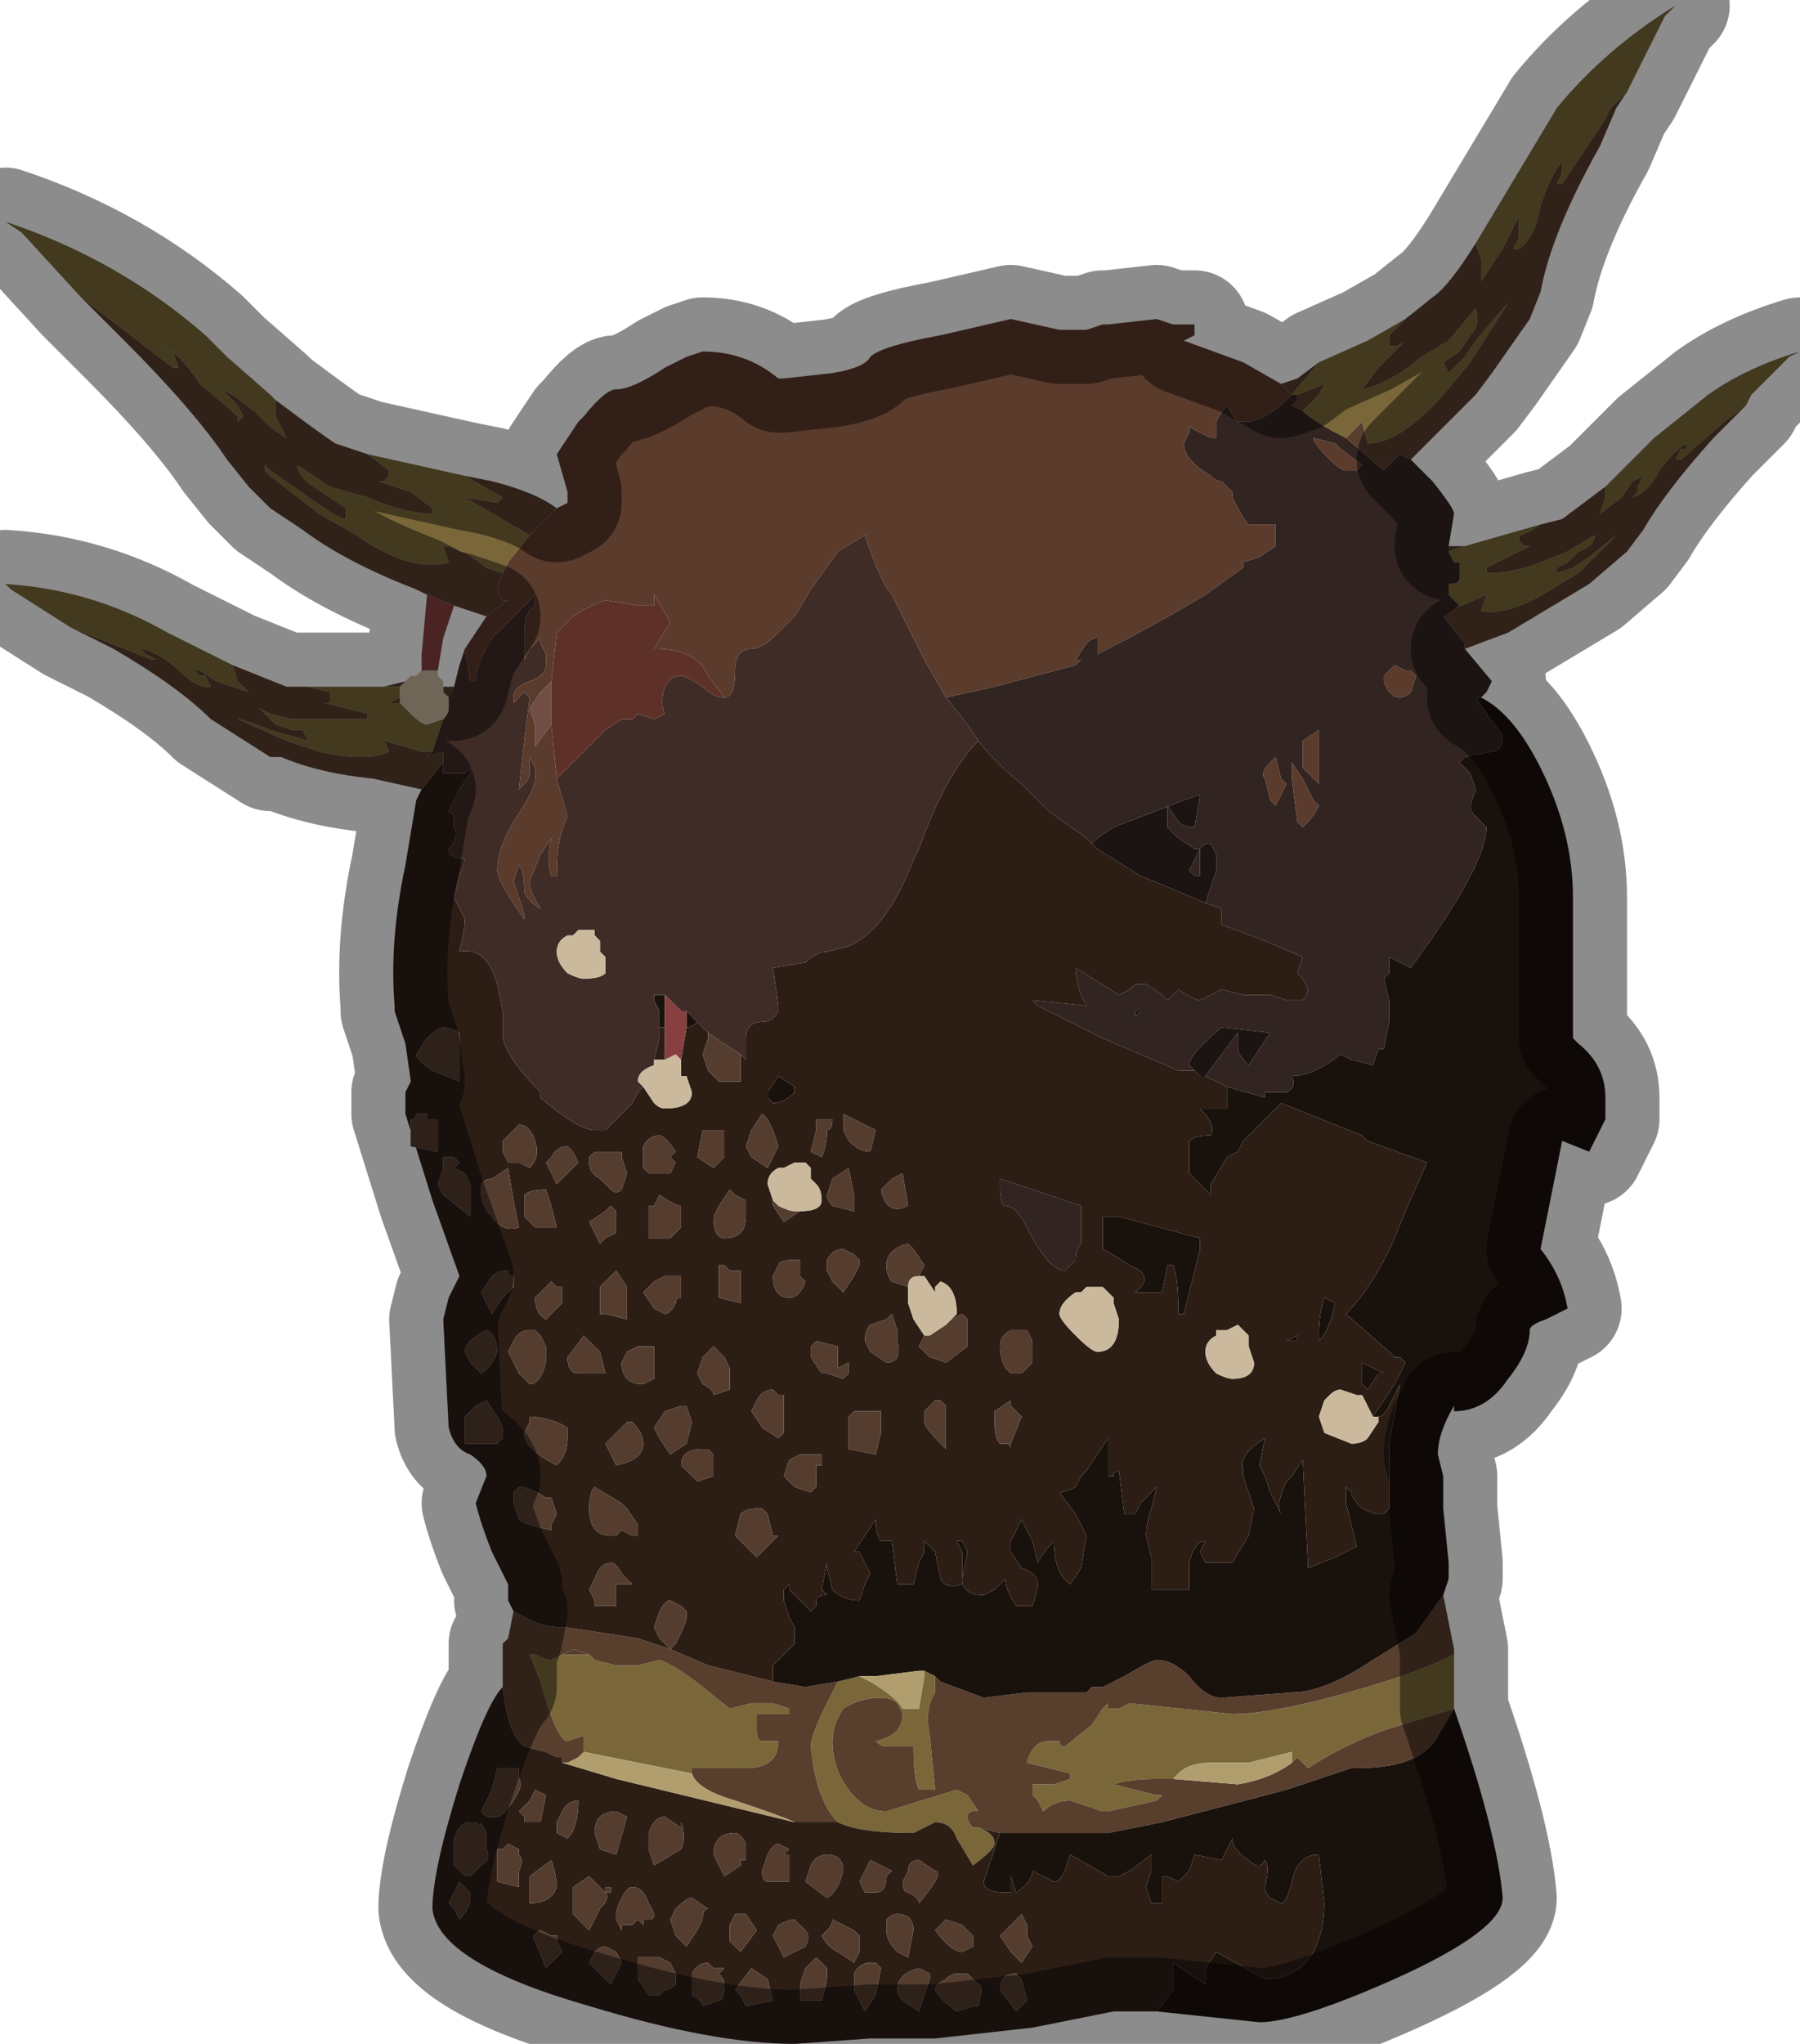 <?xml version="1.0" encoding="UTF-8" standalone="no"?>
<svg xmlns:xlink="http://www.w3.org/1999/xlink" height="18.9px" width="16.65px" xmlns="http://www.w3.org/2000/svg">
  <g transform="matrix(1.0, 0.0, 0.0, 1.0, 8.05, 10.45)">
    <path d="M5.6 -8.2 L5.9 -8.7 6.05 -8.95 6.35 -9.45 Q6.8 -10.0 7.45 -10.4 L7.35 -10.3 7.0 -9.6 6.85 -9.45 6.8 -9.35 6.4 -8.75 6.35 -8.75 6.4 -8.85 6.4 -8.95 Q6.3 -8.85 6.2 -8.55 6.15 -8.25 6.0 -8.15 L6.0 -8.15 5.95 -8.15 6.0 -8.25 6.0 -8.45 5.95 -8.35 5.85 -8.15 5.65 -7.85 5.65 -8.05 5.6 -8.2 M5.5 -5.4 L5.85 -5.5 6.2 -5.6 Q6.05 -5.5 6.0 -5.5 L6.0 -5.45 6.05 -5.4 6.1 -5.4 5.9 -5.3 5.7 -5.2 5.7 -5.15 Q5.95 -5.15 6.2 -5.25 L6.45 -5.35 6.7 -5.5 Q6.7 -5.4 6.55 -5.35 L6.45 -5.25 6.35 -5.2 6.35 -5.15 6.5 -5.2 6.65 -5.3 6.9 -5.5 6.9 -5.5 6.55 -5.15 6.3 -5.0 Q5.9 -4.75 5.65 -4.8 L5.7 -4.95 5.35 -4.8 5.3 -4.75 5.3 -4.75 5.45 -4.85 5.35 -4.95 5.35 -5.05 Q5.45 -5.05 5.45 -5.1 L5.45 -5.25 5.5 -5.25 5.4 -5.25 5.35 -5.35 5.5 -5.4 M6.8 -5.95 L7.1 -6.25 7.25 -6.4 7.75 -6.8 Q8.1 -7.05 8.6 -7.2 L8.5 -7.15 8.15 -6.8 8.1 -6.7 7.9 -6.55 7.5 -6.2 7.45 -6.2 7.5 -6.3 7.55 -6.3 7.55 -6.35 Q7.45 -6.3 7.3 -6.1 7.2 -5.9 7.05 -5.85 L7.05 -5.85 7.1 -5.9 7.1 -5.95 7.15 -6.05 7.05 -6.0 6.95 -5.85 6.75 -5.7 6.8 -5.85 6.8 -5.95 M5.4 4.85 L5.4 5.3 5.4 5.35 4.75 5.55 Q4.35 5.7 4.05 5.9 L3.95 5.8 3.9 5.85 3.9 5.75 3.5 5.85 3.15 5.85 Q2.95 5.85 2.85 5.95 L2.8 6.0 2.65 6.0 Q2.4 6.0 2.25 6.05 L2.65 6.15 2.7 6.15 2.65 6.2 2.2 6.3 2.15 6.3 1.85 6.2 Q1.7 6.2 1.6 6.3 L1.55 6.2 1.5 6.15 1.5 6.05 1.7 6.05 1.85 6.0 1.85 5.95 1.45 5.85 Q1.5 5.65 1.65 5.65 L1.75 5.65 Q1.75 5.7 1.8 5.7 L2.05 5.5 2.15 5.35 2.2 5.3 2.2 5.35 2.3 5.35 2.4 5.3 3.35 5.4 Q3.75 5.4 4.6 5.15 5.1 5.0 5.4 4.85 M-7.4 -4.65 L-7.95 -5.0 Q-7.95 -5.0 -8.0 -5.05 -7.2 -5.0 -6.5 -4.6 L-5.9 -4.3 -5.85 -4.15 -5.75 -4.05 -6.05 -4.15 -6.2 -4.25 -6.25 -4.25 -6.2 -4.2 -6.15 -4.2 -6.1 -4.1 -6.1 -4.1 -6.15 -4.1 Q-6.25 -4.1 -6.45 -4.3 -6.65 -4.45 -6.75 -4.45 L-6.75 -4.45 -6.7 -4.4 -6.6 -4.35 -6.65 -4.35 -7.4 -4.65 M-5.2 -4.1 L-4.85 -4.1 -4.5 -4.1 -4.35 -4.1 -4.35 -4.0 -4.45 -3.95 -4.35 -3.95 -4.25 -3.85 Q-4.15 -3.75 -4.1 -3.75 L-3.95 -3.8 -4.05 -3.5 -4.15 -3.5 -4.5 -3.6 -4.45 -3.5 Q-4.65 -3.4 -5.1 -3.5 L-5.4 -3.6 -5.85 -3.8 -5.85 -3.8 Q-5.8 -3.8 -5.55 -3.7 L-5.55 -3.7 -5.2 -3.6 -5.25 -3.7 -5.35 -3.7 -5.5 -3.75 -5.55 -3.8 -5.65 -3.9 -5.55 -3.85 -5.35 -3.8 -5.1 -3.8 -4.65 -3.8 -4.65 -3.85 -5.05 -3.95 -5.0 -3.95 -5.0 -4.05 -5.2 -4.1 M-7.3 -7.7 L-7.85 -8.3 -8.0 -8.4 Q-6.95 -8.05 -6.15 -7.35 L-5.95 -7.15 -5.55 -6.8 -5.5 -6.75 -5.5 -6.6 -5.4 -6.4 -5.55 -6.5 -5.7 -6.65 -5.9 -6.8 -6.0 -6.85 -5.9 -6.75 -5.85 -6.7 -5.8 -6.6 -5.85 -6.55 -5.85 -6.6 -6.2 -6.9 Q-6.4 -7.2 -6.55 -7.25 L-6.55 -7.25 -6.45 -7.2 -6.4 -7.05 -6.45 -7.05 -7.3 -7.7 M-4.65 -6.25 L-3.75 -6.05 -3.4 -5.85 -3.45 -5.8 -3.75 -5.85 -3.15 -5.5 -3.35 -5.25 -3.4 -5.15 -3.55 -5.2 Q-3.8 -5.4 -3.95 -5.4 L-3.9 -5.25 Q-4.25 -5.15 -4.75 -5.5 L-5.1 -5.7 -5.55 -6.05 -5.6 -6.1 -5.6 -6.15 -5.55 -6.1 -5.05 -5.75 Q-4.9 -5.65 -4.85 -5.65 L-4.85 -5.75 -5.15 -5.95 Q-5.3 -6.05 -5.3 -6.15 L-5.0 -5.95 -4.65 -5.85 Q-4.3 -5.7 -4.05 -5.7 L-4.05 -5.75 -4.25 -5.9 -4.55 -6.0 -4.5 -6.0 Q-4.45 -6.05 -4.45 -6.05 L-4.45 -6.1 -4.65 -6.25 M4.15 -7.1 L4.6 -7.3 4.95 -7.5 4.8 -7.35 4.8 -7.25 4.85 -7.25 Q4.9 -7.25 4.95 -7.3 L4.95 -7.3 4.7 -7.05 4.55 -6.85 4.55 -6.85 Q4.8 -6.9 5.1 -7.15 L5.35 -7.3 5.6 -7.6 Q5.65 -7.45 5.55 -7.35 L5.45 -7.2 5.3 -7.1 5.35 -7.0 5.5 -7.15 5.6 -7.3 5.9 -7.65 5.9 -7.65 5.55 -7.1 5.3 -6.8 5.3 -6.8 Q4.9 -6.35 4.6 -6.35 L4.55 -6.55 4.4 -6.4 Q4.1 -6.55 4.0 -6.65 L4.15 -6.8 4.2 -6.9 3.95 -6.8 3.95 -6.8 3.95 -6.8 3.9 -6.8 4.15 -7.1 M-0.3 5.1 L-0.1 5.05 0.0 5.1 Q0.25 5.25 0.3 5.35 L0.45 5.35 0.5 5.05 0.5 5.0 0.6 5.05 0.6 5.15 0.6 5.2 Q0.5 5.35 0.55 5.6 L0.6 6.1 0.45 6.1 Q0.4 6.0 0.4 5.7 L0.15 5.7 Q0.1 5.7 0.05 5.65 0.3 5.6 0.3 5.4 L0.25 5.3 Q0.2 5.25 0.1 5.25 -0.1 5.25 -0.25 5.35 -0.35 5.5 -0.35 5.65 -0.35 5.9 -0.2 6.1 -0.05 6.3 0.15 6.3 L0.8 6.1 0.9 6.15 1.0 6.3 0.95 6.3 Q0.9 6.3 0.9 6.35 0.9 6.4 0.95 6.45 L1.0 6.45 Q1.15 6.5 1.15 6.6 1.15 6.65 0.95 6.8 L0.8 6.55 Q0.75 6.4 0.6 6.4 L0.5 6.45 0.4 6.5 Q-0.1 6.5 -0.3 6.4 -0.5 6.2 -0.55 5.7 -0.55 5.6 -0.4 5.3 L-0.3 5.1 M-2.65 5.75 L-2.65 5.6 -2.8 5.65 Q-2.9 5.65 -3.05 5.1 L-3.15 4.85 -3.1 4.85 Q-3.0 4.9 -2.95 4.9 L-2.85 4.85 -2.85 4.85 -2.6 4.85 Q-2.6 4.85 -2.55 4.9 L-2.35 4.95 -2.15 4.95 -1.95 4.9 Q-1.8 4.95 -1.55 5.15 L-1.3 5.35 -1.1 5.3 -1.0 5.3 -0.9 5.3 -0.75 5.35 -0.75 5.4 -1.05 5.4 -1.05 5.55 Q-1.05 5.65 -1.0 5.65 L-0.85 5.65 Q-0.85 5.9 -1.15 5.9 L-1.25 5.9 -1.65 5.9 -1.65 5.95 -2.65 5.75" fill="#796739" fill-rule="evenodd" stroke="none"/>
    <path d="M5.6 -8.2 L5.65 -8.05 5.65 -7.85 5.85 -8.15 5.95 -8.35 6.0 -8.45 6.0 -8.25 5.95 -8.15 6.0 -8.15 6.0 -8.15 Q6.15 -8.25 6.2 -8.55 6.3 -8.85 6.4 -8.95 L6.4 -8.85 6.35 -8.75 6.4 -8.75 6.8 -9.35 6.85 -9.45 7.0 -9.6 6.9 -9.45 6.75 -9.1 Q6.3 -8.3 6.2 -7.75 L6.1 -7.5 5.75 -7.0 5.6 -6.8 5.0 -6.2 4.9 -6.25 4.75 -6.1 4.4 -6.4 4.4 -6.4 4.55 -6.55 4.6 -6.35 Q4.9 -6.35 5.3 -6.8 L5.3 -6.8 5.55 -7.1 5.9 -7.65 5.9 -7.65 5.6 -7.3 5.5 -7.15 5.35 -7.0 5.3 -7.1 5.45 -7.2 5.55 -7.35 Q5.65 -7.45 5.6 -7.6 L5.35 -7.3 5.1 -7.15 Q4.8 -6.9 4.55 -6.85 L4.55 -6.85 4.7 -7.05 4.95 -7.3 4.95 -7.3 Q4.9 -7.25 4.85 -7.25 L4.8 -7.25 4.8 -7.35 4.95 -7.5 5.2 -7.7 5.2 -7.7 Q5.35 -7.8 5.6 -8.2 M5.35 -5.4 L5.5 -5.4 5.35 -5.35 5.35 -5.4 M6.2 -5.6 L6.4 -5.65 6.8 -5.95 6.8 -5.85 6.75 -5.7 6.95 -5.85 7.05 -6.0 7.15 -6.05 7.1 -5.95 7.1 -5.9 7.05 -5.85 7.05 -5.85 Q7.2 -5.9 7.3 -6.1 7.45 -6.3 7.55 -6.35 L7.55 -6.3 7.5 -6.3 7.45 -6.2 7.5 -6.2 7.9 -6.55 8.1 -6.7 7.8 -6.4 Q7.35 -5.9 7.15 -5.55 L7.0 -5.35 6.65 -5.05 5.9 -4.6 5.5 -4.45 5.5 -4.5 5.3 -4.75 5.35 -4.8 5.7 -4.95 5.65 -4.8 Q5.9 -4.75 6.3 -5.0 L6.55 -5.15 6.9 -5.5 6.9 -5.5 6.65 -5.3 6.5 -5.2 6.35 -5.15 6.35 -5.2 6.45 -5.25 6.55 -5.35 Q6.7 -5.4 6.7 -5.5 L6.45 -5.35 6.2 -5.25 Q5.95 -5.15 5.7 -5.15 L5.7 -5.2 5.9 -5.3 6.1 -5.4 6.05 -5.4 6.0 -5.45 6.0 -5.5 Q6.05 -5.5 6.2 -5.6 M5.3 4.3 L5.4 4.8 5.4 4.85 Q5.1 5.0 4.6 5.15 3.75 5.4 3.35 5.4 L2.4 5.3 2.3 5.35 2.2 5.35 2.2 5.3 2.15 5.35 2.05 5.5 1.8 5.7 Q1.75 5.7 1.75 5.65 L1.65 5.65 Q1.5 5.65 1.45 5.85 L1.85 5.95 1.85 6.0 1.7 6.05 1.5 6.05 1.5 6.15 1.55 6.2 1.6 6.3 Q1.7 6.2 1.85 6.2 L2.15 6.3 2.2 6.3 2.65 6.2 2.7 6.15 2.65 6.15 2.25 6.05 Q2.4 6.0 2.65 6.0 L2.8 6.0 3.4 6.05 Q3.7 6.0 3.9 5.85 L3.95 5.8 4.05 5.9 Q4.35 5.7 4.75 5.55 L5.4 5.35 5.25 5.6 Q5.1 5.9 4.5 5.9 L4.45 5.9 3.85 6.1 2.7 6.4 2.2 6.5 1.6 6.5 1.2 6.5 1.0 6.45 0.95 6.45 Q0.9 6.4 0.9 6.35 0.9 6.3 0.95 6.3 L1.0 6.3 0.9 6.15 0.8 6.1 0.15 6.3 Q-0.05 6.3 -0.2 6.1 -0.35 5.9 -0.35 5.65 -0.35 5.5 -0.25 5.35 -0.1 5.25 0.1 5.25 0.2 5.25 0.25 5.3 L0.3 5.4 Q0.3 5.6 0.05 5.65 0.1 5.7 0.15 5.7 L0.4 5.7 Q0.4 6.0 0.45 6.1 L0.6 6.1 0.55 5.6 Q0.5 5.35 0.6 5.2 L0.6 5.15 0.6 5.05 0.65 5.1 1.05 5.25 1.45 5.2 2.0 5.2 2.05 5.15 2.15 5.15 2.35 5.05 Q2.6 4.9 2.65 4.9 2.8 4.9 2.95 5.05 3.1 5.25 3.25 5.25 L3.9 5.2 Q4.2 5.2 4.65 4.9 L5.05 4.65 5.3 4.3 M-3.4 5.15 L-3.4 4.85 -3.4 4.75 -3.35 4.7 -3.35 4.7 -3.3 4.45 -3.2 4.5 Q-3.05 4.6 -2.8 4.6 L-2.15 4.7 -1.85 4.8 -1.5 4.95 -0.9 5.1 -0.6 5.15 -0.3 5.1 -0.4 5.3 Q-0.55 5.6 -0.55 5.7 -0.5 6.2 -0.3 6.4 L-0.65 6.4 -0.65 6.4 -0.7 6.4 -0.7 6.4 Q-0.8 6.35 -1.25 6.2 -1.6 6.1 -1.65 5.95 L-1.65 5.9 -1.25 5.9 -1.15 5.9 Q-0.85 5.9 -0.85 5.65 L-1.0 5.65 Q-1.05 5.65 -1.05 5.55 L-1.05 5.4 -0.75 5.4 -0.75 5.35 -0.9 5.3 -1.0 5.3 -1.1 5.3 -1.3 5.35 -1.55 5.15 Q-1.8 4.95 -1.95 4.9 L-2.15 4.95 -2.35 4.95 -2.55 4.9 Q-2.6 4.85 -2.6 4.85 L-2.75 4.8 -2.85 4.85 -2.85 4.85 -2.95 4.9 Q-3.0 4.9 -3.1 4.85 L-3.15 4.85 -3.05 5.1 Q-2.9 5.65 -2.8 5.65 L-2.65 5.6 -2.65 5.75 -2.7 5.8 -2.8 5.85 -2.85 5.85 -2.85 5.8 -2.9 5.8 -3.0 5.75 -3.2 5.7 Q-3.35 5.6 -3.4 5.15 M-4.15 -3.15 L-4.6 -3.25 Q-5.1 -3.3 -5.45 -3.45 L-5.55 -3.45 -6.1 -3.8 Q-6.4 -4.1 -7.0 -4.45 L-7.4 -4.65 -6.65 -4.35 -6.6 -4.35 -6.7 -4.4 -6.75 -4.45 -6.75 -4.45 Q-6.65 -4.45 -6.45 -4.3 -6.25 -4.1 -6.15 -4.1 L-6.1 -4.1 -6.1 -4.1 -6.15 -4.2 -6.2 -4.2 -6.25 -4.25 -6.2 -4.25 -6.05 -4.15 -5.75 -4.05 -5.85 -4.15 -5.9 -4.3 -5.4 -4.1 -5.4 -4.1 -5.2 -4.1 -5.0 -4.05 -5.0 -3.95 -5.05 -3.95 -4.65 -3.85 -4.65 -3.8 -5.1 -3.8 -5.35 -3.8 -5.55 -3.85 -5.65 -3.9 -5.55 -3.8 -5.5 -3.75 -5.35 -3.7 -5.25 -3.7 -5.2 -3.6 -5.55 -3.7 -5.55 -3.7 Q-5.8 -3.8 -5.85 -3.8 L-5.85 -3.8 -5.4 -3.6 -5.1 -3.5 Q-4.65 -3.4 -4.45 -3.5 L-4.5 -3.6 -4.15 -3.5 -4.05 -3.5 -4.1 -3.45 -3.95 -3.5 -3.95 -3.4 -4.15 -3.15 M-4.5 -4.1 L-4.3 -4.15 -4.35 -4.1 -4.5 -4.1 M-4.1 -4.95 L-4.2 -5.0 Q-4.85 -5.25 -5.25 -5.55 L-5.55 -5.75 -5.75 -5.95 -5.95 -6.2 Q-6.25 -6.65 -6.9 -7.3 L-7.3 -7.7 -6.45 -7.05 -6.4 -7.05 -6.45 -7.2 -6.55 -7.25 -6.55 -7.25 Q-6.4 -7.2 -6.2 -6.9 L-5.85 -6.6 -5.85 -6.55 -5.8 -6.6 -5.85 -6.7 -5.9 -6.75 -6.0 -6.85 -5.9 -6.8 -5.7 -6.65 -5.55 -6.5 -5.4 -6.4 -5.5 -6.6 -5.5 -6.75 Q-5.1 -6.45 -4.95 -6.35 L-4.95 -6.35 -4.65 -6.25 -4.45 -6.1 -4.45 -6.05 Q-4.45 -6.05 -4.5 -6.0 L-4.55 -6.0 -4.25 -5.9 -4.05 -5.75 -4.05 -5.7 Q-4.3 -5.7 -4.65 -5.85 L-5.0 -5.95 -5.3 -6.15 Q-5.3 -6.05 -5.15 -5.95 L-4.85 -5.75 -4.85 -5.65 Q-4.9 -5.65 -5.05 -5.75 L-5.55 -6.1 -5.6 -6.15 -5.6 -6.1 -5.55 -6.05 -5.1 -5.7 -4.75 -5.5 Q-4.25 -5.15 -3.9 -5.25 L-3.95 -5.4 Q-3.8 -5.4 -3.55 -5.2 L-3.4 -5.15 -3.45 -5.0 -3.4 -4.9 -3.35 -4.9 -3.35 -4.9 -3.55 -4.75 -3.85 -4.85 -3.85 -4.85 -4.1 -4.95 -4.1 -4.95 M-3.75 -6.05 L-3.5 -6.0 Q-3.1 -5.9 -2.9 -5.75 L-3.1 -5.55 -3.15 -5.5 -3.75 -5.85 -3.45 -5.8 -3.4 -5.85 -3.75 -6.05 M3.8 -6.9 L3.95 -6.95 4.15 -7.1 3.9 -6.8 3.8 -6.9 M3.95 -6.8 L3.95 -6.8 4.2 -6.9 4.15 -6.8 4.0 -6.65 3.9 -6.7 3.95 -6.75 Q3.95 -6.75 3.95 -6.8 L3.9 -6.8 3.9 -6.8 3.95 -6.8 3.95 -6.8 M5.4 -5.25 L5.5 -5.25 5.45 -5.25 5.4 -5.25 M-3.85 -4.1 L-3.9 -4.0 -3.95 -4.05 -3.95 -4.1 -3.85 -4.1 M-4.35 -4.0 L-4.35 -3.95 -4.45 -3.95 -4.35 -4.0 M-1.85 4.8 L-1.85 4.8" fill="#583e2d" fill-rule="evenodd" stroke="none"/>
    <path d="M-2.9 -5.75 L-2.8 -5.8 -2.8 -5.9 -2.9 -6.25 -2.7 -6.55 -2.65 -6.6 Q-2.45 -6.85 -2.35 -6.85 -2.2 -6.85 -1.9 -7.05 L-1.7 -7.15 -1.55 -7.2 Q-1.15 -7.2 -0.85 -6.95 L-0.8 -6.95 -0.35 -7.0 Q-0.05 -7.05 0.0 -7.15 0.1 -7.25 0.65 -7.35 L1.3 -7.5 1.75 -7.4 1.9 -7.4 2.0 -7.4 2.15 -7.45 2.2 -7.45 2.65 -7.5 2.8 -7.45 3.0 -7.45 3.0 -7.35 2.9 -7.3 3.45 -7.1 3.8 -6.9 3.9 -6.8 3.8 -6.7 Q3.6 -6.55 3.5 -6.55 L3.4 -6.55 3.4 -6.55 Q3.35 -6.6 3.3 -6.7 3.25 -6.65 3.2 -6.55 L3.2 -6.4 3.15 -6.4 Q3.15 -6.4 3.05 -6.45 L2.95 -6.5 2.95 -6.45 2.9 -6.35 Q2.9 -6.2 3.15 -6.05 3.2 -6.0 3.25 -6.0 L3.35 -5.9 3.35 -5.85 Q3.45 -5.65 3.5 -5.6 L3.6 -5.6 3.75 -5.6 3.75 -5.4 3.6 -5.3 3.6 -5.3 3.45 -5.25 3.45 -5.2 3.1 -4.95 Q2.6 -4.65 2.1 -4.4 2.1 -4.5 2.1 -4.55 2.05 -4.55 2.0 -4.5 L1.9 -4.35 1.95 -4.35 1.9 -4.3 1.15 -4.1 0.7 -4.0 0.5 -4.35 0.2 -4.95 0.2 -4.95 Q0.1 -5.05 -0.05 -5.5 L-0.3 -5.35 -0.55 -5.0 -0.7 -4.75 -0.75 -4.7 -0.85 -4.6 Q-1.0 -4.45 -1.1 -4.45 -1.25 -4.45 -1.25 -4.25 -1.25 -4.0 -1.35 -4.0 L-1.5 -4.2 Q-1.6 -4.45 -2.0 -4.45 L-1.85 -4.7 -2.0 -4.95 -2.0 -4.85 -2.15 -4.85 -2.45 -4.9 Q-2.6 -4.85 -2.75 -4.75 L-2.9 -4.6 -2.95 -4.15 -3.05 -4.05 -3.15 -3.9 -3.1 -3.75 -3.1 -3.55 -2.95 -3.75 -2.9 -3.25 -2.8 -2.9 Q-2.9 -2.7 -2.9 -2.4 L-2.9 -2.35 -2.95 -2.35 Q-3.0 -2.5 -2.95 -2.7 L-3.05 -2.55 -3.15 -2.3 Q-3.15 -2.2 -3.05 -2.05 L-3.05 -2.05 Q-3.15 -2.1 -3.2 -2.2 -3.2 -2.4 -3.25 -2.45 L-3.3 -2.3 -3.2 -2.0 -3.2 -1.95 Q-3.45 -2.3 -3.45 -2.4 -3.45 -2.6 -3.3 -2.85 -3.1 -3.15 -3.1 -3.25 L-3.1 -3.35 -3.15 -3.45 -3.15 -3.3 Q-3.15 -3.25 -3.2 -3.2 L-3.25 -3.15 -3.2 -3.6 -3.15 -4.0 -3.2 -4.05 -3.25 -4.0 -3.3 -3.95 -3.3 -4.0 Q-3.3 -4.1 -3.15 -4.15 -3.0 -4.2 -3.0 -4.3 L-3.0 -4.4 -3.05 -4.5 -3.05 -4.55 -3.15 -4.45 -3.2 -4.35 -3.2 -4.6 Q-3.2 -4.8 -3.1 -4.85 L-3.1 -4.95 -3.4 -4.65 -3.5 -4.55 Q-3.65 -4.3 -3.65 -4.15 L-3.7 -4.15 -3.75 -4.45 -3.55 -4.75 -3.35 -4.9 -3.35 -4.9 -3.4 -4.9 -3.45 -5.0 -3.4 -5.15 -3.35 -5.25 -3.15 -5.5 -3.1 -5.55 -2.9 -5.75 M4.25 -6.2 L4.25 -6.2 Q4.1 -6.35 4.1 -6.4 L4.1 -6.4 4.3 -6.35 4.35 -6.3 4.55 -6.15 4.5 -6.1 4.4 -6.1 Q4.35 -6.1 4.25 -6.2 M3.05 -2.6 L3.05 -2.6 3.05 -2.6 M3.9 -6.8 L3.9 -6.8 M4.0 -3.6 L4.15 -3.7 4.15 -3.2 Q4.05 -3.3 4.0 -3.35 L4.0 -3.6 M3.9 -3.4 L4.0 -3.25 4.1 -3.05 4.15 -3.0 Q4.1 -2.9 4.05 -2.85 L4.0 -2.8 3.95 -2.85 3.9 -3.25 3.9 -3.4 M3.65 -3.25 Q3.6 -3.3 3.7 -3.4 L3.75 -3.45 3.8 -3.25 3.85 -3.2 3.8 -3.1 3.8 -3.1 3.75 -3.0 3.7 -3.05 3.7 -3.05 3.65 -3.25 M5.05 -4.2 L5.0 -4.05 Q4.95 -4.0 4.9 -4.0 4.8 -4.0 4.75 -4.15 L4.75 -4.2 4.85 -4.3 4.85 -4.3 4.95 -4.25 5.0 -4.25 5.05 -4.2" fill="#5b3b2c" fill-rule="evenodd" stroke="none"/>
    <path d="M5.0 -6.2 L5.2 -6.0 Q5.4 -5.75 5.4 -5.7 L5.35 -5.4 5.35 -5.35 5.4 -5.25 5.45 -5.25 5.45 -5.1 Q5.45 -5.05 5.35 -5.05 L5.35 -4.95 5.45 -4.85 5.3 -4.75 5.3 -4.75 5.5 -4.5 5.5 -4.45 5.75 -4.15 5.7 -4.05 5.65 -4.0 5.6 -4.0 5.7 -3.85 5.85 -3.65 Q5.85 -3.5 5.75 -3.5 L5.5 -3.45 5.5 -3.45 5.45 -3.4 5.55 -3.3 5.6 -3.15 5.55 -3.0 Q5.55 -2.95 5.6 -2.9 L5.7 -2.8 Q5.7 -2.45 5.0 -1.5 L4.8 -1.6 4.8 -1.45 4.75 -1.4 4.8 -1.2 4.8 -1.0 4.75 -0.75 4.7 -0.75 4.65 -0.6 4.45 -0.65 4.35 -0.7 Q4.1 -0.5 3.9 -0.5 3.95 -0.4 3.85 -0.35 L3.65 -0.35 3.65 -0.3 3.3 -0.4 3.1 -0.5 3.4 -0.9 3.4 -0.75 Q3.4 -0.7 3.5 -0.6 L3.7 -0.9 3.25 -0.95 Q2.95 -0.7 2.95 -0.6 L3.0 -0.55 2.85 -0.55 2.15 -0.85 1.55 -1.15 1.5 -1.2 2.0 -1.15 1.95 -1.25 Q1.9 -1.4 1.9 -1.5 L1.9 -1.5 2.3 -1.25 2.4 -1.3 2.45 -1.35 2.55 -1.35 2.7 -1.25 2.75 -1.2 2.85 -1.3 Q3.0 -1.2 3.05 -1.2 L3.15 -1.25 3.25 -1.3 3.45 -1.25 3.5 -1.25 3.7 -1.25 3.85 -1.2 3.95 -1.2 4.0 -1.2 Q4.05 -1.25 4.05 -1.3 L4.0 -1.4 3.95 -1.45 4.0 -1.6 3.65 -1.75 3.25 -1.9 3.25 -2.05 3.1 -2.1 3.2 -2.4 3.2 -2.55 3.15 -2.65 3.1 -2.65 3.05 -2.6 3.05 -2.35 3.0 -2.35 2.95 -2.4 3.05 -2.6 3.0 -2.6 2.85 -2.7 2.75 -2.8 2.75 -3.0 2.85 -2.85 Q2.9 -2.8 3.0 -2.8 L3.05 -3.1 2.9 -3.05 2.25 -2.8 2.1 -2.7 2.05 -2.65 2.0 -2.7 1.65 -2.95 1.65 -2.95 1.4 -3.2 Q1.15 -3.4 1.0 -3.6 L0.9 -3.75 0.9 -3.75 0.7 -4.0 1.15 -4.1 1.9 -4.3 1.95 -4.35 1.9 -4.35 2.0 -4.5 Q2.05 -4.55 2.1 -4.55 2.1 -4.5 2.1 -4.4 2.6 -4.65 3.1 -4.95 L3.45 -5.2 3.45 -5.25 3.6 -5.3 3.6 -5.3 3.75 -5.4 3.75 -5.6 3.6 -5.6 3.5 -5.6 Q3.45 -5.65 3.35 -5.85 L3.35 -5.9 3.25 -6.0 Q3.2 -6.0 3.15 -6.05 2.9 -6.2 2.9 -6.35 L2.95 -6.45 2.95 -6.5 3.05 -6.45 Q3.15 -6.4 3.15 -6.4 L3.2 -6.4 3.2 -6.55 Q3.25 -6.65 3.3 -6.7 3.35 -6.6 3.4 -6.55 L3.4 -6.55 3.5 -6.55 Q3.6 -6.55 3.8 -6.7 L3.9 -6.8 3.95 -6.8 Q3.95 -6.75 3.95 -6.75 L3.9 -6.7 4.0 -6.65 Q4.1 -6.55 4.4 -6.4 L4.4 -6.4 4.75 -6.1 4.9 -6.25 5.0 -6.2 M4.25 -6.2 Q4.35 -6.1 4.4 -6.1 L4.5 -6.1 4.55 -6.15 4.35 -6.3 4.3 -6.35 4.1 -6.4 4.1 -6.4 Q4.1 -6.35 4.25 -6.2 L4.25 -6.2 M3.05 -2.6 L3.05 -2.6 3.05 -2.6 M4.0 -3.6 L4.0 -3.35 Q4.05 -3.3 4.15 -3.2 L4.15 -3.7 4.0 -3.6 M3.65 -3.25 L3.7 -3.05 3.7 -3.05 3.75 -3.0 3.8 -3.1 3.8 -3.1 3.85 -3.2 3.8 -3.25 3.75 -3.45 3.7 -3.4 Q3.6 -3.3 3.65 -3.25 M3.9 -3.4 L3.9 -3.25 3.95 -2.85 4.0 -2.8 4.05 -2.85 Q4.1 -2.9 4.15 -3.0 L4.1 -3.05 4.0 -3.25 3.9 -3.4 M2.5 -1.1 L2.45 -1.1 2.45 -1.05 2.5 -1.1 M5.05 -4.2 L5.0 -4.25 4.95 -4.25 4.85 -4.3 4.85 -4.3 4.75 -4.2 4.75 -4.15 Q4.8 -4.0 4.9 -4.0 4.95 -4.0 5.0 -4.05 L5.05 -4.2 M2.15 0.8 L2.15 0.8 M1.2 0.45 L1.95 0.7 1.95 1.05 Q1.9 1.1 1.9 1.2 L1.85 1.25 1.8 1.3 Q1.65 1.3 1.45 0.9 1.35 0.7 1.25 0.7 1.2 0.7 1.2 0.5 L1.2 0.45" fill="#312421" fill-rule="evenodd" stroke="none"/>
    <path d="M2.05 -2.65 L2.1 -2.7 2.25 -2.8 2.9 -3.05 3.05 -3.1 3.0 -2.8 Q2.9 -2.8 2.85 -2.85 L2.75 -3.0 2.75 -2.8 2.85 -2.7 3.0 -2.6 3.05 -2.6 2.95 -2.4 3.0 -2.35 3.05 -2.35 3.05 -2.6 3.1 -2.65 3.15 -2.65 3.2 -2.55 3.2 -2.4 3.1 -2.1 Q2.75 -2.25 2.5 -2.35 L2.1 -2.6 2.05 -2.65 M3.0 -0.55 L2.95 -0.6 Q2.95 -0.7 3.25 -0.95 L3.7 -0.9 3.5 -0.6 Q3.4 -0.7 3.4 -0.75 L3.4 -0.9 3.1 -0.5 3.05 -0.5 3.0 -0.55 M2.5 -1.1 L2.45 -1.05 2.45 -1.1 2.5 -1.1" fill="#1c1412" fill-rule="evenodd" stroke="none"/>
    <path d="M5.65 -4.0 Q5.95 -3.85 6.2 -3.35 6.5 -2.75 6.5 -2.15 L6.5 -0.85 6.55 -0.8 Q6.8 -0.6 6.8 -0.3 L6.8 -0.1 6.65 0.2 6.4 0.1 6.2 1.1 Q6.4 1.35 6.45 1.65 L6.25 1.75 Q6.1 1.8 6.1 1.85 6.1 2.05 5.9 2.3 5.7 2.6 5.4 2.6 L5.4 2.55 Q5.25 2.8 5.25 3.0 L5.3 3.2 5.3 3.5 5.35 4.0 5.35 4.15 5.3 4.3 5.05 4.65 4.65 4.9 Q4.2 5.2 3.9 5.2 L3.25 5.25 Q3.1 5.25 2.95 5.05 2.8 4.9 2.65 4.9 2.6 4.9 2.35 5.05 L2.15 5.15 2.05 5.15 2.0 5.2 1.45 5.2 1.05 5.25 0.65 5.1 0.6 5.05 0.5 5.0 0.45 5.0 0.05 5.05 -0.1 5.05 -0.3 5.1 -0.6 5.15 -0.9 5.1 -0.9 4.95 -0.8 4.85 -0.75 4.8 -0.7 4.75 -0.7 4.6 -0.75 4.5 -0.8 4.35 -0.8 4.25 -0.75 4.2 -0.75 4.25 -0.7 4.3 -0.65 4.35 -0.55 4.45 -0.5 4.4 -0.5 4.35 Q-0.5 4.3 -0.4 4.3 L-0.45 4.25 -0.4 4.0 -0.4 4.05 -0.35 4.25 Q-0.25 4.35 -0.1 4.35 L-0.05 4.2 0.0 4.1 -0.05 4.0 -0.1 3.9 -0.15 3.9 -0.05 3.75 0.05 3.6 Q0.05 3.75 0.1 3.8 L0.2 3.8 0.25 4.2 0.3 4.2 0.4 4.2 0.45 4.0 0.5 3.9 0.5 3.8 0.55 3.85 0.6 3.9 0.65 4.15 Q0.7 4.25 0.85 4.2 L0.85 3.9 0.8 3.8 0.85 3.8 0.9 3.9 0.85 4.15 Q0.85 4.3 1.05 4.3 L1.15 4.25 Q1.2 4.2 1.25 4.15 1.25 4.25 1.35 4.4 L1.4 4.4 1.5 4.4 Q1.55 4.25 1.55 4.2 1.55 4.1 1.4 4.05 L1.3 3.9 1.3 3.8 1.35 3.7 1.4 3.6 1.5 3.8 1.55 4.0 Q1.6 3.9 1.7 3.8 1.7 4.1 1.85 4.2 L1.95 4.05 2.0 3.75 1.9 3.55 1.75 3.35 Q1.8 3.35 1.9 3.3 L1.95 3.2 2.0 3.15 2.2 2.85 2.2 3.2 2.25 3.2 Q2.25 3.15 2.3 3.15 L2.35 3.55 2.45 3.55 2.5 3.45 2.65 3.3 2.6 3.5 Q2.55 3.65 2.55 3.75 L2.6 3.95 2.6 4.25 2.95 4.25 Q2.95 4.1 2.95 4.0 3.0 3.8 3.1 3.8 L3.05 3.9 3.1 4.0 3.35 4.0 3.5 3.75 3.55 3.5 3.45 3.2 3.45 3.15 Q3.4 3.0 3.65 2.85 L3.6 3.1 3.65 3.2 3.7 3.35 3.8 3.55 Q3.75 3.45 3.85 3.25 L3.9 3.2 4.0 3.05 4.05 4.05 4.3 3.95 4.5 3.85 4.45 3.65 4.4 3.45 4.4 3.3 4.45 3.35 Q4.45 3.4 4.55 3.5 4.65 3.55 4.7 3.55 L4.75 3.55 4.8 3.5 4.8 2.9 4.9 2.35 4.8 2.55 Q4.75 2.65 4.7 2.65 L4.65 2.65 4.75 2.5 4.85 2.35 4.95 2.15 4.9 2.1 4.85 2.1 4.8 2.05 4.4 1.7 Q4.65 1.45 4.85 1.0 L4.95 0.75 5.15 0.3 4.6 0.1 4.55 0.05 3.8 -0.25 3.6 -0.05 3.45 0.1 3.4 0.2 3.3 0.25 3.15 0.5 3.15 0.6 2.95 0.4 2.95 0.1 Q3.0 0.05 3.15 0.05 3.2 -0.05 3.05 -0.2 L3.3 -0.2 3.3 -0.4 3.65 -0.3 3.65 -0.35 3.85 -0.35 Q3.95 -0.4 3.9 -0.5 4.1 -0.5 4.35 -0.7 L4.45 -0.65 4.65 -0.6 4.7 -0.75 4.75 -0.75 4.8 -1.0 4.8 -1.2 4.75 -1.4 4.8 -1.45 4.8 -1.6 5.0 -1.5 Q5.7 -2.45 5.7 -2.8 L5.6 -2.9 Q5.55 -2.95 5.55 -3.0 L5.6 -3.15 5.55 -3.3 5.45 -3.4 5.5 -3.45 5.5 -3.45 5.75 -3.5 Q5.85 -3.5 5.85 -3.65 L5.7 -3.85 5.6 -4.0 5.65 -4.0 M5.4 5.3 L5.4 5.35 Q5.8 6.5 5.85 7.1 5.85 7.4 4.85 7.85 3.95 8.25 3.6 8.25 L2.65 8.15 2.8 7.95 2.8 7.7 3.1 7.9 3.1 7.75 3.2 7.6 3.65 7.85 Q3.95 7.85 4.1 7.6 4.2 7.4 4.2 7.15 L4.15 6.7 Q3.95 6.7 3.9 6.95 3.85 7.15 3.8 7.15 L3.7 7.1 Q3.65 7.05 3.65 7.0 3.7 6.8 3.65 6.75 3.6 6.85 3.5 6.75 3.35 6.65 3.35 6.55 L3.3 6.65 3.25 6.75 3.0 6.7 2.95 6.85 2.85 6.95 2.75 6.9 2.7 6.9 2.7 7.15 2.6 7.15 2.55 7.0 2.6 6.85 2.6 6.7 2.4 6.85 2.3 6.9 2.2 6.9 1.85 6.7 1.8 6.85 Q1.75 6.95 1.7 6.95 L1.5 6.85 Q1.5 6.95 1.35 7.05 L1.3 6.9 1.3 7.05 Q1.3 7.05 1.25 7.05 1.05 7.05 1.05 6.95 L1.15 6.65 1.2 6.5 1.6 6.5 2.2 6.5 2.7 6.4 3.85 6.1 4.45 5.9 4.5 5.9 Q5.1 5.9 5.25 5.6 L5.4 5.35 5.4 5.3 M-1.95 -0.95 L-1.95 -1.1 -1.95 -1.1 -2.0 -1.2 -2.0 -1.25 -1.9 -1.25 -1.9 -1.25 -1.9 -0.95 -1.95 -0.95 M-1.7 -1.1 L-1.6 -1.0 Q-1.65 -0.95 -1.7 -0.95 L-1.7 -0.95 -1.7 -1.1 M4.3 1.6 Q4.25 1.85 4.15 1.95 L4.15 1.9 Q4.15 1.7 4.2 1.55 L4.3 1.6 M4.55 2.15 L4.75 2.25 4.7 2.25 4.6 2.4 4.55 2.35 4.55 2.15 M3.05 1.1 L2.9 1.7 2.85 1.7 Q2.85 1.35 2.8 1.25 L2.75 1.25 2.7 1.5 2.45 1.5 Q2.65 1.35 2.4 1.25 2.25 1.15 2.15 1.1 L2.15 0.8 2.2 0.8 2.3 0.8 3.05 1.0 3.05 1.1 M3.95 1.9 L3.95 1.95 3.85 1.95 3.95 1.9 M-0.7 -0.35 Q-0.8 -0.25 -0.9 -0.25 L-0.95 -0.3 -0.95 -0.35 -0.85 -0.5 -0.7 -0.4 -0.7 -0.35" fill="#19110c" fill-rule="evenodd" stroke="none"/>
    <path d="M2.65 8.15 L2.35 8.15 2.25 8.15 1.5 8.3 0.6 8.4 0.0 8.4 -0.7 8.45 Q-1.45 8.45 -2.6 8.1 -4.0 7.7 -4.05 7.2 -4.05 6.85 -3.8 6.05 -3.55 5.3 -3.4 5.15 -3.35 5.6 -3.2 5.7 L-3.0 5.75 -2.9 5.8 -2.85 5.8 -2.85 5.85 -2.35 6.0 -0.7 6.4 -0.7 6.4 -0.65 6.4 -0.65 6.4 -0.3 6.4 Q-0.1 6.5 0.4 6.5 L0.5 6.45 0.6 6.4 Q0.75 6.4 0.8 6.55 L0.95 6.8 Q1.15 6.65 1.15 6.6 1.15 6.5 1.0 6.45 L1.2 6.5 1.15 6.65 1.05 6.95 Q1.05 7.05 1.25 7.05 1.3 7.05 1.3 7.05 L1.3 6.9 1.35 7.05 Q1.5 6.95 1.5 6.85 L1.7 6.95 Q1.75 6.95 1.8 6.85 L1.85 6.7 2.2 6.9 2.3 6.9 2.4 6.85 2.6 6.7 2.6 6.85 2.55 7.0 2.6 7.15 2.7 7.15 2.7 6.9 2.75 6.9 2.85 6.95 2.95 6.85 3.0 6.7 3.25 6.75 3.3 6.65 3.35 6.55 Q3.35 6.65 3.5 6.75 3.6 6.85 3.65 6.75 3.7 6.8 3.65 7.0 3.65 7.05 3.7 7.1 L3.8 7.15 Q3.85 7.15 3.9 6.95 3.95 6.7 4.15 6.7 L4.2 7.15 Q4.2 7.4 4.1 7.6 3.95 7.85 3.65 7.85 L3.2 7.6 3.1 7.75 3.1 7.9 2.8 7.7 2.8 7.95 2.65 8.15 M-3.3 4.45 L-3.35 4.35 -3.35 4.2 -3.45 4.0 -3.5 3.9 Q-3.6 3.65 -3.65 3.45 L-3.55 3.2 Q-3.55 3.1 -3.7 3.0 -3.85 2.95 -3.9 2.75 L-3.95 1.75 -3.9 1.55 -3.8 1.35 -4.05 0.65 -4.3 -0.15 -4.3 -0.35 -4.25 -0.45 -4.3 -0.8 -4.4 -1.1 -4.4 -1.15 Q-4.45 -1.75 -4.3 -2.45 L-4.2 -3.05 -4.15 -3.15 -3.95 -3.4 -3.95 -3.3 -3.8 -3.3 -3.75 -3.3 -3.7 -3.35 -3.7 -3.3 -3.8 -3.15 -3.8 -3.15 -3.9 -2.95 -3.85 -2.9 -3.85 -2.8 Q-3.8 -2.7 -3.9 -2.6 L-3.9 -2.55 -3.75 -2.5 -3.8 -2.35 -3.85 -2.15 -3.8 -2.05 -3.75 -1.95 Q-3.75 -1.85 -3.8 -1.65 -3.55 -1.7 -3.45 -1.35 L-3.4 -1.1 -3.4 -0.85 Q-3.35 -0.65 -3.05 -0.35 L-3.05 -0.3 Q-2.7 0.0 -2.55 0.0 L-2.45 0.0 -2.2 -0.25 -2.15 -0.35 -2.1 -0.4 -2.0 -0.25 Q-1.95 -0.2 -1.9 -0.2 -1.65 -0.2 -1.65 -0.35 L-1.7 -0.5 -1.75 -0.5 -1.75 -0.65 -1.8 -0.7 -1.75 -0.65 -1.7 -0.95 -1.7 -0.95 Q-1.65 -0.95 -1.6 -1.0 L-1.5 -0.9 -1.5 -0.85 -1.55 -0.7 -1.5 -0.55 -1.4 -0.45 -1.2 -0.45 -1.2 -0.7 -1.15 -0.65 -1.15 -0.8 -1.15 -0.85 Q-1.15 -1.0 -1.0 -1.0 -0.9 -1.0 -0.85 -1.1 L-0.85 -1.15 -0.9 -1.5 -0.6 -1.55 Q-0.5 -1.65 -0.4 -1.65 L-0.2 -1.7 Q0.15 -1.85 0.4 -2.5 L0.45 -2.6 Q0.7 -3.3 1.0 -3.6 1.15 -3.4 1.4 -3.2 L1.65 -2.95 1.65 -2.95 2.0 -2.7 2.05 -2.65 2.1 -2.6 2.5 -2.35 Q2.75 -2.25 3.1 -2.1 L3.25 -2.05 3.25 -1.9 3.65 -1.75 4.0 -1.6 3.95 -1.45 4.0 -1.4 4.05 -1.3 Q4.05 -1.25 4.0 -1.2 L3.95 -1.2 3.85 -1.2 3.7 -1.25 3.5 -1.25 3.45 -1.25 3.25 -1.3 3.15 -1.25 3.05 -1.2 Q3.0 -1.2 2.85 -1.3 L2.75 -1.2 2.7 -1.25 2.55 -1.35 2.45 -1.35 2.4 -1.3 2.3 -1.25 1.9 -1.5 1.9 -1.5 Q1.9 -1.4 1.95 -1.25 L2.0 -1.15 1.5 -1.2 1.55 -1.15 2.15 -0.85 2.85 -0.55 3.0 -0.55 3.05 -0.5 3.1 -0.5 3.3 -0.4 3.3 -0.2 3.05 -0.2 Q3.2 -0.05 3.15 0.05 3.0 0.05 2.95 0.1 L2.95 0.4 3.15 0.6 3.15 0.5 3.3 0.25 3.4 0.2 3.45 0.1 3.6 -0.05 3.8 -0.25 4.55 0.05 4.6 0.1 5.15 0.3 4.95 0.75 4.85 1.0 Q4.65 1.45 4.4 1.7 L4.8 2.05 4.85 2.1 4.9 2.1 4.95 2.15 4.85 2.35 4.75 2.5 4.65 2.65 4.6 2.55 4.55 2.45 4.5 2.45 4.35 2.4 Q4.3 2.4 4.25 2.45 L4.2 2.5 4.15 2.65 4.2 2.8 4.45 2.9 Q4.55 2.9 4.6 2.85 L4.7 2.7 4.7 2.65 Q4.75 2.65 4.8 2.55 L4.9 2.35 4.8 2.9 4.8 3.5 4.75 3.55 4.7 3.55 Q4.65 3.55 4.55 3.5 4.45 3.4 4.45 3.35 L4.4 3.3 4.4 3.45 4.45 3.65 4.5 3.85 4.3 3.95 4.05 4.05 4.0 3.05 3.9 3.2 3.85 3.25 Q3.75 3.45 3.8 3.55 L3.7 3.35 3.65 3.2 3.6 3.1 3.65 2.85 Q3.4 3.0 3.45 3.15 L3.45 3.2 3.55 3.5 3.5 3.75 3.35 4.0 3.1 4.0 3.05 3.9 3.1 3.8 Q3.0 3.8 2.95 4.0 2.95 4.1 2.95 4.25 L2.6 4.25 2.6 3.95 2.55 3.75 Q2.55 3.65 2.6 3.5 L2.65 3.3 2.5 3.45 2.45 3.55 2.35 3.55 2.3 3.15 Q2.25 3.15 2.25 3.2 L2.2 3.2 2.2 2.85 2.0 3.15 1.95 3.2 1.9 3.3 Q1.8 3.35 1.75 3.35 L1.9 3.55 2.0 3.75 1.95 4.05 1.85 4.2 Q1.7 4.1 1.7 3.8 1.6 3.9 1.55 4.0 L1.5 3.8 1.4 3.6 1.35 3.7 1.3 3.8 1.3 3.9 1.4 4.05 Q1.55 4.1 1.55 4.2 1.55 4.25 1.5 4.4 L1.4 4.4 1.35 4.4 Q1.25 4.25 1.25 4.15 1.2 4.2 1.15 4.25 L1.05 4.3 Q0.85 4.3 0.85 4.15 L0.9 3.9 0.85 3.8 0.8 3.8 0.85 3.9 0.85 4.2 Q0.7 4.25 0.65 4.15 L0.6 3.9 0.55 3.85 0.5 3.8 0.5 3.9 0.45 4.0 0.4 4.2 0.3 4.2 0.25 4.2 0.2 3.8 0.1 3.8 Q0.05 3.75 0.05 3.6 L-0.05 3.75 -0.15 3.9 -0.1 3.9 -0.05 4.0 0.0 4.1 -0.05 4.2 -0.1 4.35 Q-0.25 4.35 -0.35 4.25 L-0.4 4.05 -0.4 4.0 -0.45 4.25 -0.4 4.3 Q-0.5 4.3 -0.5 4.35 L-0.5 4.4 -0.55 4.45 -0.65 4.35 -0.7 4.3 -0.75 4.25 -0.75 4.2 -0.8 4.25 -0.8 4.35 -0.75 4.5 -0.7 4.6 -0.7 4.75 -0.75 4.8 -0.8 4.85 -0.9 4.95 -0.9 5.1 -1.5 4.95 -1.85 4.8 -2.15 4.7 -2.8 4.6 Q-3.05 4.6 -3.2 4.5 L-3.3 4.45 M-2.0 -0.65 L-2.0 -0.65 -1.95 -0.85 -1.95 -0.95 -1.9 -0.95 -1.9 -0.65 -2.0 -0.65 -2.0 -0.65 M4.55 2.15 L4.55 2.35 4.6 2.4 4.7 2.25 4.75 2.25 4.55 2.15 M4.3 1.6 L4.2 1.55 Q4.15 1.7 4.15 1.9 L4.15 1.95 Q4.25 1.85 4.3 1.6 M3.05 1.1 L3.05 1.0 2.3 0.8 2.2 0.8 2.15 0.8 2.15 1.1 Q2.25 1.15 2.4 1.25 2.65 1.35 2.45 1.5 L2.7 1.5 2.75 1.25 2.8 1.25 Q2.85 1.35 2.85 1.7 L2.9 1.7 3.05 1.1 M2.15 0.8 L2.15 0.8 M2.1 1.45 L2.0 1.45 1.95 1.5 1.9 1.5 Q1.75 1.6 1.75 1.7 1.75 1.75 1.9 1.9 2.05 2.05 2.1 2.05 2.3 2.05 2.3 1.75 L2.25 1.6 2.25 1.55 2.2 1.5 2.15 1.45 2.1 1.45 M3.3 1.85 L3.2 1.85 3.2 1.9 Q3.1 1.95 3.1 2.05 3.1 2.15 3.2 2.25 3.3 2.3 3.35 2.3 3.55 2.3 3.55 2.15 L3.5 2.0 3.5 1.9 3.45 1.85 3.4 1.8 3.3 1.85 M3.95 1.9 L3.85 1.95 3.95 1.95 3.95 1.9 M1.2 0.45 L1.2 0.5 Q1.2 0.7 1.25 0.7 1.35 0.7 1.45 0.9 1.65 1.3 1.8 1.3 L1.85 1.25 1.9 1.2 Q1.9 1.1 1.95 1.05 L1.95 0.7 1.2 0.45 M0.45 1.35 L0.5 1.25 0.4 1.1 0.35 1.05 Q0.15 1.1 0.15 1.25 0.15 1.35 0.2 1.4 L0.35 1.45 0.35 1.6 0.4 1.75 0.5 1.9 0.45 2.0 0.55 2.1 0.7 2.15 0.9 2.0 0.9 1.75 0.85 1.7 0.75 1.75 0.8 1.7 Q0.8 1.45 0.65 1.4 L0.6 1.45 0.6 1.5 0.5 1.35 0.45 1.35 M0.2 0.45 L0.1 0.55 Q0.15 0.8 0.35 0.7 L0.3 0.4 0.2 0.45 M0.2 1.7 L0.15 1.75 0.0 1.8 Q-0.05 1.85 -0.05 1.95 L0.0 2.05 0.15 2.15 Q0.3 2.15 0.25 1.95 L0.25 1.85 0.2 1.7 M1.5 1.95 L1.45 1.85 1.35 1.85 1.3 1.85 Q1.2 1.9 1.2 2.0 1.2 2.1 1.25 2.2 L1.3 2.25 1.4 2.25 1.5 2.15 1.5 1.95 M1.4 2.65 L1.3 2.55 1.3 2.5 1.15 2.6 1.15 2.7 Q1.15 2.85 1.2 2.9 L1.25 2.9 Q1.3 2.9 1.3 2.95 L1.3 2.9 1.4 2.65 M0.6 2.5 L0.5 2.6 0.5 2.7 Q0.5 2.75 0.7 2.95 L0.7 2.75 0.7 2.55 0.65 2.5 0.6 2.5 M0.1 2.6 L-0.15 2.6 -0.2 2.65 -0.2 2.95 0.05 3.0 0.1 2.8 0.1 2.6 M0.0 6.75 L-0.05 6.85 -0.1 6.95 -0.05 7.05 0.05 7.05 Q0.15 7.05 0.15 6.9 L0.2 6.85 0.0 6.75 M0.3 6.95 Q0.3 7.05 0.35 7.05 0.45 7.1 0.45 7.15 0.7 6.85 0.6 6.85 L0.45 6.75 Q0.35 6.75 0.35 6.85 L0.3 6.95 M0.25 7.25 Q0.2 7.25 0.15 7.3 L0.15 7.4 Q0.15 7.5 0.25 7.6 L0.35 7.65 0.4 7.4 Q0.4 7.25 0.25 7.25 M0.6 7.4 Q0.75 7.6 0.85 7.6 L0.95 7.55 0.95 7.45 0.85 7.35 0.7 7.3 0.6 7.4 M1.4 7.25 L1.2 7.45 1.3 7.6 1.4 7.7 1.5 7.55 1.45 7.45 1.45 7.35 1.4 7.25 M1.35 7.8 Q1.2 7.8 1.2 7.95 L1.35 8.15 1.45 8.05 1.4 7.85 1.35 7.8 M0.6 7.95 Q0.65 8.05 0.8 8.15 L0.95 8.1 1.0 8.1 Q1.05 7.9 1.0 7.9 L0.9 7.8 0.8 7.8 Q0.75 7.8 0.7 7.85 0.6 7.9 0.6 7.95 M0.55 7.8 L0.45 7.75 Q0.25 7.8 0.25 7.95 0.25 8.0 0.3 8.05 L0.45 8.15 0.55 7.85 0.55 7.8 0.55 7.8 M0.0 7.7 Q-0.1 7.7 -0.15 7.8 L-0.15 7.95 -0.05 8.15 0.05 8.0 0.1 7.75 0.05 7.7 Q0.05 7.7 0.0 7.7 M0.0 0.2 L0.05 0.0 -0.25 -0.15 -0.25 0.0 -0.2 0.1 Q-0.1 0.2 0.0 0.2 M-4.2 -0.7 Q-4.2 -0.65 -4.05 -0.55 L-3.8 -0.45 -3.8 -0.9 Q-3.9 -0.95 -3.95 -0.95 -4.0 -0.95 -4.1 -0.85 L-4.2 -0.7 M-4.1 -0.15 L-4.2 -0.15 Q-4.2 -0.1 -4.25 -0.1 L-4.25 0.15 -4.0 0.2 -4.0 -0.1 -4.05 -0.1 -4.1 -0.1 -4.05 -0.1 -4.05 -0.1 Q-4.05 -0.1 -4.1 -0.1 L-4.1 -0.15 M-1.55 0.0 L-1.6 0.25 -1.45 0.35 -1.4 0.3 -1.35 0.25 -1.35 0.05 -1.35 0.0 -1.55 0.0 M-0.7 -0.35 L-0.7 -0.4 -0.85 -0.5 -0.95 -0.35 -0.95 -0.3 -0.9 -0.25 Q-0.8 -0.25 -0.7 -0.35 M-1.0 -0.15 L-1.1 0.0 -1.15 0.15 -1.1 0.25 -0.95 0.35 -0.9 0.25 -0.85 0.15 -0.9 0.0 -0.95 -0.1 -1.0 -0.15 M-0.35 -0.1 L-0.4 -0.1 -0.45 -0.1 -0.5 -0.1 -0.5 0.0 -0.55 0.2 -0.45 0.25 Q-0.4 0.15 -0.4 0.0 -0.35 0.0 -0.35 -0.1 M-0.2 0.35 L-0.2 0.35 -0.35 0.45 -0.4 0.6 Q-0.4 0.65 -0.35 0.7 L-0.15 0.75 -0.15 0.6 -0.2 0.35 M-0.65 0.75 Q-0.45 0.75 -0.45 0.65 -0.45 0.55 -0.5 0.5 L-0.55 0.45 -0.55 0.35 -0.6 0.3 -0.6 0.3 -0.7 0.3 -0.8 0.35 -0.85 0.35 Q-0.95 0.4 -0.95 0.5 L-0.9 0.65 -0.9 0.7 -0.8 0.85 -0.65 0.75 M-0.7 1.2 Q-0.85 1.2 -0.85 1.25 L-0.9 1.35 Q-0.9 1.55 -0.75 1.55 -0.65 1.55 -0.6 1.4 L-0.65 1.35 -0.65 1.2 -0.7 1.2 M-0.15 1.15 L-0.25 1.1 -0.25 1.1 Q-0.35 1.1 -0.4 1.2 L-0.4 1.3 -0.35 1.4 -0.25 1.5 -0.15 1.35 -0.1 1.25 -0.1 1.2 -0.15 1.15 M-1.3 0.55 L-1.4 0.7 -1.45 0.8 Q-1.45 1.0 -1.35 1.0 -1.15 1.0 -1.15 0.8 L-1.15 0.65 -1.25 0.6 -1.3 0.55 M-1.85 0.25 L-1.8 0.2 Q-1.9 0.05 -1.95 0.05 -2.05 0.05 -2.1 0.15 L-2.1 0.35 -2.05 0.4 -1.85 0.4 -1.85 0.4 -1.8 0.3 -1.85 0.25 M-1.75 0.7 Q-1.8 0.7 -1.95 0.6 L-2.0 0.7 -2.05 0.7 -2.05 1.0 -1.85 1.0 -1.75 0.9 -1.75 0.75 -1.75 0.7 M-1.25 1.3 L-1.3 1.3 -1.35 1.25 -1.4 1.25 -1.4 1.55 -1.2 1.6 -1.2 1.3 -1.25 1.3 M-1.8 1.35 L-1.9 1.35 -2.0 1.4 -2.1 1.5 -2.0 1.65 -1.9 1.7 Q-1.85 1.7 -1.8 1.6 -1.8 1.55 -1.75 1.55 L-1.75 1.35 -1.8 1.35 M-1.6 2.25 L-1.55 2.35 Q-1.45 2.4 -1.45 2.45 L-1.3 2.4 -1.3 2.2 -1.35 2.1 -1.45 2.0 -1.45 2.0 -1.55 2.1 -1.6 2.25 M-2.0 2.1 L-2.0 2.1 -2.0 2.0 -2.05 2.0 -2.15 2.0 -2.25 2.05 -2.3 2.15 Q-2.3 2.35 -2.1 2.35 L-2.0 2.3 -2.0 2.1 M-0.85 2.45 L-0.9 2.4 Q-1.0 2.4 -1.05 2.5 L-1.1 2.6 -1.0 2.75 -0.85 2.85 -0.85 2.85 -0.8 2.8 -0.8 2.45 -0.85 2.45 M-0.55 2.0 L-0.55 2.1 -0.45 2.25 -0.4 2.25 -0.4 2.25 -0.25 2.3 -0.2 2.25 -0.2 2.15 -0.3 2.2 -0.3 2.0 -0.5 1.95 -0.55 2.0 M-2.3 0.2 L-2.55 0.2 -2.6 0.25 -2.6 0.3 Q-2.6 0.4 -2.5 0.45 L-2.45 0.5 -2.4 0.55 Q-2.35 0.6 -2.3 0.55 L-2.25 0.4 -2.3 0.25 -2.3 0.2 M-2.75 0.2 L-2.8 0.15 -2.8 0.15 Q-2.9 0.15 -2.95 0.25 L-3.0 0.3 -2.9 0.5 -2.8 0.4 -2.7 0.3 -2.75 0.2 M-2.95 0.7 L-3.0 0.55 Q-3.15 0.55 -3.2 0.6 L-3.2 0.8 -3.1 0.9 -2.9 0.9 -2.95 0.7 M-2.45 0.75 L-2.6 0.85 -2.5 1.05 -2.45 1.0 -2.35 0.95 -2.35 0.75 -2.4 0.7 -2.45 0.75 M-3.4 0.1 L-3.4 0.2 -3.35 0.3 -3.25 0.3 -3.15 0.35 Q-3.05 0.25 -3.1 0.1 -3.15 -0.05 -3.25 -0.05 L-3.35 0.05 -3.4 0.1 M-3.5 0.45 Q-3.6 0.45 -3.6 0.55 -3.6 0.7 -3.5 0.8 -3.4 0.95 -3.25 0.9 L-3.3 0.65 -3.35 0.35 -3.5 0.45 M-3.85 0.35 L-3.85 0.35 -3.8 0.3 -3.85 0.25 -3.95 0.25 -3.95 0.35 -4.0 0.5 -3.95 0.6 -3.7 0.8 -3.7 0.5 -3.75 0.4 -3.85 0.35 M-3.1 1.55 Q-3.1 1.7 -3.0 1.75 L-2.85 1.6 -2.85 1.45 -2.9 1.45 -2.95 1.4 -3.05 1.5 -3.1 1.55 M-3.5 1.35 L-3.6 1.5 -3.5 1.7 -3.4 1.55 -3.3 1.45 -3.3 1.35 -3.35 1.35 -3.35 1.3 Q-3.45 1.3 -3.5 1.35 M-3.6 2.25 Q-3.5 2.2 -3.45 2.05 -3.45 1.9 -3.55 1.85 -3.75 1.95 -3.75 2.05 L-3.7 2.15 -3.6 2.25 M-3.25 2.25 L-3.15 2.35 Q-3.05 2.35 -3.0 2.15 L-3.0 2.0 -3.05 1.9 -3.05 1.9 Q-3.05 1.9 -3.1 1.85 L-3.15 1.85 Q-3.25 1.85 -3.3 1.95 L-3.35 2.05 -3.25 2.25 M-2.25 1.5 L-2.25 1.45 -2.35 1.3 -2.5 1.45 -2.5 1.7 -2.45 1.7 -2.25 1.75 -2.25 1.5 M-2.6 2.25 L-2.5 2.25 -2.45 2.25 -2.5 2.05 -2.55 2.0 -2.65 1.9 -2.8 2.1 Q-2.8 2.25 -2.7 2.25 L-2.6 2.25 M-2.4 3.0 L-2.35 3.1 Q-2.1 3.05 -2.1 2.9 -2.1 2.8 -2.2 2.7 L-2.25 2.7 -2.35 2.8 -2.45 2.9 -2.4 3.0 M-2.8 2.75 L-2.9 2.7 -2.9 2.7 Q-3.05 2.65 -3.15 2.65 L-3.15 2.7 -3.2 2.8 Q-3.2 2.95 -2.9 3.1 -2.8 3.0 -2.8 2.85 L-2.8 2.75 M-2.6 3.5 Q-2.6 3.75 -2.4 3.75 L-2.4 3.75 -2.35 3.75 -2.3 3.7 -2.2 3.75 -2.15 3.75 -2.15 3.65 -2.25 3.5 -2.3 3.45 -2.55 3.3 Q-2.6 3.35 -2.6 3.5 M-3.0 3.4 Q-3.15 3.3 -3.25 3.3 L-3.3 3.35 -3.3 3.45 -3.25 3.6 Q-3.2 3.65 -2.95 3.7 L-2.95 3.65 -2.9 3.55 -2.95 3.4 -3.0 3.4 M-3.4 2.85 L-3.4 2.75 -3.45 2.65 -3.55 2.5 -3.55 2.5 -3.65 2.55 -3.75 2.65 -3.75 2.9 -3.45 2.9 -3.4 2.85 M-2.3 4.1 Q-2.35 4.0 -2.4 4.0 -2.5 4.0 -2.55 4.15 L-2.6 4.25 -2.55 4.35 -2.55 4.4 -2.35 4.4 -2.35 4.2 -2.2 4.2 -2.3 4.1 M-0.6 3.0 Q-0.65 3.0 -0.65 3.0 L-0.75 3.05 -0.8 3.2 -0.8 3.2 -0.7 3.3 -0.55 3.35 -0.55 3.35 -0.5 3.3 -0.5 3.1 -0.45 3.1 -0.45 3.0 -0.5 3.0 -0.6 3.0 M-1.5 2.95 L-1.55 2.95 Q-1.75 2.95 -1.75 3.1 L-1.65 3.2 -1.6 3.25 -1.45 3.2 -1.45 3.0 -1.5 2.95 M-1.75 2.55 L-1.9 2.6 -2.0 2.75 -1.95 2.85 -1.85 3.0 -1.7 2.9 -1.65 2.7 -1.7 2.55 -1.75 2.55 M-1.2 3.55 L-1.25 3.75 -1.05 3.95 -1.0 3.9 -0.95 3.85 -0.85 3.75 -0.9 3.75 -0.95 3.55 -1.0 3.5 -1.05 3.5 -1.05 3.5 Q-1.15 3.5 -1.2 3.55 M-1.85 4.8 L-1.8 4.75 -1.75 4.65 Q-1.7 4.55 -1.7 4.5 L-1.7 4.45 -1.75 4.4 -1.85 4.35 Q-1.9 4.35 -1.95 4.45 L-2.0 4.6 -1.95 4.7 -1.9 4.75 -1.85 4.8 M-1.15 6.6 Q-1.2 6.5 -1.25 6.5 -1.45 6.5 -1.45 6.7 L-1.4 6.8 -1.35 6.9 -1.2 6.8 Q-1.2 6.8 -1.2 6.75 L-1.15 6.75 Q-1.15 6.65 -1.15 6.6 M-1.75 6.4 L-1.75 6.45 Q-1.9 6.35 -1.9 6.35 -2.0 6.35 -2.05 6.5 L-2.05 6.65 -2.0 6.8 -1.75 6.65 Q-1.7 6.55 -1.75 6.4 M-1.8 7.2 L-1.85 7.3 -1.8 7.45 -1.7 7.55 -1.6 7.4 -1.55 7.3 -1.55 7.3 Q-1.55 7.2 -1.5 7.2 L-1.65 7.1 Q-1.7 7.1 -1.8 7.2 M-1.3 7.35 L-1.3 7.5 -1.2 7.6 -1.05 7.4 -1.15 7.25 -1.2 7.25 -1.25 7.25 -1.3 7.35 M-0.8 6.7 L-0.8 6.7 -0.75 6.65 -0.85 6.6 Q-0.9 6.6 -0.95 6.7 L-1.0 6.85 Q-1.0 6.95 -0.95 6.95 L-0.75 6.95 -0.75 6.7 -0.8 6.7 M-0.6 7.35 L-0.6 7.4 -0.7 7.3 Q-0.75 7.3 -0.85 7.35 L-0.9 7.45 -0.8 7.65 -0.6 7.55 Q-0.55 7.45 -0.6 7.4 L-0.6 7.35 M-0.25 6.85 Q-0.25 6.7 -0.4 6.7 -0.5 6.7 -0.55 6.8 L-0.6 6.95 -0.4 7.1 Q-0.3 7.05 -0.25 6.85 M-0.4 7.4 L-0.45 7.45 Q-0.4 7.55 -0.3 7.6 L-0.15 7.7 -0.1 7.6 -0.1 7.5 -0.1 7.45 -0.15 7.4 -0.35 7.3 Q-0.35 7.35 -0.4 7.4 M-3.0 6.15 L-3.1 6.1 -3.15 6.2 -3.25 6.3 -3.2 6.35 -3.2 6.4 -3.05 6.4 -3.0 6.15 -3.0 6.15 M-3.25 5.9 L-3.45 5.9 -3.5 6.1 -3.6 6.3 -3.55 6.35 -3.45 6.35 Q-3.4 6.35 -3.3 6.2 -3.2 6.05 -3.25 6.0 L-3.25 5.9 M-3.4 6.65 L-3.45 6.65 -3.45 6.95 -3.25 7.0 -3.25 6.85 Q-3.2 6.75 -3.25 6.7 L-3.25 6.65 -3.35 6.6 -3.4 6.65 M-3.85 6.8 L-3.8 6.85 Q-3.75 6.9 -3.7 6.9 L-3.6 6.8 Q-3.5 6.75 -3.55 6.65 L-3.55 6.5 -3.6 6.4 Q-3.6 6.45 -3.65 6.4 L-3.7 6.4 Q-3.8 6.4 -3.85 6.55 L-3.85 6.8 M-3.8 7.3 Q-3.7 7.2 -3.7 7.1 L-3.7 7.05 -3.8 6.95 -3.9 7.15 -3.85 7.2 -3.8 7.3 M-3.15 7.15 Q-2.95 7.15 -2.9 7.0 -2.9 6.9 -2.95 6.75 L-3.15 6.9 -3.15 7.15 M-2.5 6.65 L-2.35 6.7 -2.25 6.35 -2.25 6.35 -2.35 6.3 Q-2.55 6.3 -2.55 6.5 L-2.5 6.65 M-2.7 6.2 Q-2.8 6.2 -2.85 6.3 L-2.9 6.4 -2.9 6.5 -2.8 6.55 Q-2.7 6.45 -2.7 6.2 L-2.7 6.2 M-2.75 7.1 L-2.75 7.25 -2.6 7.4 -2.5 7.2 Q-2.4 7.1 -2.45 7.05 L-2.4 7.05 -2.4 7.0 -2.45 7.0 -2.45 7.0 -2.45 7.05 -2.6 6.9 -2.75 7.0 -2.75 7.1 M-2.3 7.35 L-2.25 7.35 -2.2 7.35 -2.2 7.35 -2.15 7.3 -2.1 7.35 -2.1 7.3 -2.05 7.3 Q-1.95 7.3 -2.05 7.15 -2.1 7.0 -2.2 7.0 -2.25 7.0 -2.3 7.1 -2.35 7.2 -2.35 7.25 L-2.35 7.3 -2.3 7.4 -2.3 7.35 M-2.2 7.4 L-2.2 7.35 -2.2 7.4 M-2.1 7.35 L-2.05 7.35 -2.05 7.35 -2.1 7.35 M-2.15 7.85 L-2.05 8.0 -1.95 8.0 -1.9 7.95 Q-1.85 7.95 -1.8 7.9 L-1.8 7.8 -1.85 7.7 -1.95 7.65 -2.15 7.65 -2.15 7.85 M-2.3 7.7 L-2.3 7.7 -2.35 7.6 -2.45 7.55 Q-2.5 7.55 -2.55 7.6 L-2.6 7.7 -2.5 7.8 -2.4 7.9 -2.3 7.7 M-2.9 7.65 L-2.85 7.6 -2.9 7.5 -2.9 7.45 -2.95 7.45 -3.05 7.4 Q-3.15 7.45 -3.1 7.5 L-3.0 7.75 -2.9 7.65 M-0.4 7.75 L-0.5 7.65 -0.6 7.75 -0.65 7.9 -0.65 8.05 -0.45 8.05 Q-0.4 7.9 -0.4 7.8 L-0.4 7.75 M-0.95 7.85 L-1.1 7.75 -1.25 7.95 -1.2 8.0 -1.15 8.1 -0.9 8.05 -0.95 7.85 M-1.5 7.7 L-1.5 7.7 Q-1.6 7.7 -1.65 7.8 L-1.65 8.0 Q-1.55 8.05 -1.55 8.1 L-1.4 8.05 Q-1.35 8.05 -1.35 7.9 -1.35 7.85 -1.4 7.8 L-1.35 7.75 -1.45 7.75 -1.5 7.7" fill="#2c1e15" fill-rule="evenodd" stroke="none"/>
    <path d="M-1.5 -0.9 L-1.2 -0.7 -1.2 -0.45 -1.4 -0.45 -1.5 -0.55 -1.55 -0.7 -1.5 -0.85 -1.5 -0.9 M0.35 1.45 L0.2 1.4 Q0.15 1.35 0.15 1.25 0.15 1.1 0.35 1.05 L0.4 1.1 0.5 1.25 0.45 1.35 Q0.35 1.35 0.35 1.45 M0.75 1.75 L0.85 1.7 0.9 1.75 0.9 2.0 0.7 2.15 0.55 2.1 0.45 2.0 0.5 1.9 0.55 1.9 0.7 1.8 0.75 1.75 M0.2 0.45 L0.3 0.4 0.35 0.7 Q0.15 0.8 0.1 0.55 L0.2 0.45 M0.1 2.6 L0.1 2.8 0.05 3.0 -0.2 2.95 -0.2 2.65 -0.15 2.6 0.1 2.6 M0.6 2.5 L0.65 2.5 0.7 2.55 0.7 2.75 0.7 2.95 Q0.5 2.75 0.5 2.7 L0.5 2.6 0.6 2.5 M1.4 2.65 L1.3 2.9 1.3 2.95 Q1.3 2.9 1.25 2.9 L1.2 2.9 Q1.15 2.85 1.15 2.7 L1.15 2.6 1.3 2.5 1.3 2.55 1.4 2.65 M1.5 1.95 L1.5 2.15 1.4 2.25 1.3 2.25 1.25 2.2 Q1.2 2.1 1.2 2.0 1.2 1.9 1.3 1.85 L1.35 1.85 1.45 1.85 1.5 1.95 M0.2 1.7 L0.25 1.85 0.25 1.95 Q0.3 2.15 0.15 2.15 L0.0 2.05 -0.05 1.95 Q-0.05 1.85 0.0 1.8 L0.15 1.75 0.2 1.7 M0.6 7.95 Q0.6 7.9 0.7 7.85 0.75 7.8 0.8 7.8 L0.9 7.8 1.0 7.9 Q1.05 7.9 1.0 8.1 L0.95 8.1 0.8 8.15 Q0.65 8.05 0.6 7.95 M1.35 7.8 L1.4 7.85 1.45 8.05 1.35 8.15 1.2 7.95 Q1.2 7.8 1.35 7.8 M1.4 7.25 L1.45 7.35 1.45 7.45 1.5 7.55 1.4 7.7 1.3 7.6 1.2 7.45 1.4 7.25 M0.6 7.4 L0.7 7.3 0.85 7.35 0.95 7.45 0.95 7.55 0.85 7.6 Q0.75 7.6 0.6 7.4 M0.25 7.25 Q0.4 7.25 0.4 7.4 L0.35 7.65 0.25 7.6 Q0.15 7.5 0.15 7.4 L0.15 7.3 Q0.2 7.25 0.25 7.25 M0.3 6.95 L0.35 6.85 Q0.35 6.75 0.45 6.75 L0.6 6.85 Q0.7 6.85 0.45 7.15 0.45 7.1 0.35 7.05 0.3 7.05 0.3 6.95 M0.0 6.75 L0.2 6.85 0.15 6.9 Q0.15 7.05 0.05 7.05 L-0.05 7.05 -0.1 6.95 -0.05 6.85 0.0 6.75 M0.55 7.8 L0.55 7.8 0.55 7.85 0.45 8.15 0.3 8.05 Q0.25 8.0 0.25 7.95 0.25 7.8 0.45 7.75 L0.55 7.8 M0.0 7.7 Q0.05 7.7 0.05 7.7 L0.1 7.75 0.05 8.0 -0.05 8.15 -0.15 7.95 -0.15 7.8 Q-0.1 7.7 0.0 7.7 M0.0 0.2 Q-0.1 0.2 -0.2 0.1 L-0.25 0.0 -0.25 -0.15 0.05 0.0 0.0 0.2 M-4.1 -0.15 L-4.1 -0.1 Q-4.05 -0.1 -4.05 -0.1 L-4.05 -0.1 -4.1 -0.1 -4.05 -0.1 -4.0 -0.1 -4.0 0.2 -4.25 0.15 -4.25 -0.1 Q-4.2 -0.1 -4.2 -0.15 L-4.1 -0.15 M-4.2 -0.7 L-4.1 -0.85 Q-4.0 -0.95 -3.95 -0.95 -3.9 -0.95 -3.8 -0.9 L-3.8 -0.45 -4.05 -0.55 Q-4.2 -0.65 -4.2 -0.7 M-1.55 0.0 L-1.35 0.0 -1.35 0.05 -1.35 0.25 -1.4 0.3 -1.45 0.35 -1.6 0.25 -1.55 0.0 M-1.0 -0.15 L-0.95 -0.1 -0.9 0.0 -0.85 0.15 -0.9 0.25 -0.95 0.35 -1.1 0.25 -1.15 0.15 -1.1 0.0 -1.0 -0.15 M-0.35 -0.1 Q-0.35 0.0 -0.4 0.0 -0.4 0.15 -0.45 0.25 L-0.55 0.2 -0.5 0.0 -0.5 -0.1 -0.45 -0.1 -0.4 -0.1 -0.35 -0.1 M-0.2 0.35 L-0.15 0.6 -0.15 0.75 -0.35 0.7 Q-0.4 0.65 -0.4 0.6 L-0.35 0.45 -0.2 0.35 -0.2 0.35 M-0.65 0.75 L-0.8 0.85 -0.9 0.7 -0.9 0.65 -0.85 0.7 Q-0.75 0.75 -0.7 0.75 L-0.65 0.75 M-3.4 2.85 L-3.45 2.9 -3.75 2.9 -3.75 2.65 -3.65 2.55 -3.55 2.5 -3.55 2.5 -3.45 2.65 -3.4 2.75 -3.4 2.85 M-3.0 3.4 L-2.95 3.4 -2.9 3.55 -2.95 3.65 -2.95 3.7 Q-3.2 3.65 -3.25 3.6 L-3.3 3.45 -3.3 3.35 -3.25 3.3 Q-3.15 3.3 -3.0 3.4 M-2.6 3.5 Q-2.6 3.35 -2.55 3.3 L-2.3 3.45 -2.25 3.5 -2.15 3.65 -2.15 3.75 -2.2 3.75 -2.3 3.7 -2.35 3.75 -2.4 3.75 -2.4 3.75 Q-2.6 3.75 -2.6 3.5 M-2.8 2.75 L-2.8 2.85 Q-2.8 3.0 -2.9 3.1 -3.2 2.95 -3.2 2.8 L-3.15 2.7 -3.15 2.65 Q-3.05 2.65 -2.9 2.7 L-2.9 2.7 -2.8 2.75 M-2.4 3.0 L-2.45 2.9 -2.35 2.8 -2.25 2.7 -2.2 2.7 Q-2.1 2.8 -2.1 2.9 -2.1 3.05 -2.35 3.1 L-2.4 3.0 M-2.6 2.25 L-2.7 2.25 Q-2.8 2.25 -2.8 2.1 L-2.65 1.9 -2.55 2.0 -2.5 2.05 -2.45 2.25 -2.5 2.25 -2.6 2.25 M-2.25 1.5 L-2.25 1.75 -2.45 1.7 -2.5 1.7 -2.5 1.45 -2.35 1.3 -2.25 1.45 -2.25 1.5 M-3.25 2.25 L-3.35 2.05 -3.3 1.95 Q-3.25 1.85 -3.15 1.85 L-3.1 1.85 Q-3.05 1.9 -3.05 1.9 L-3.05 1.9 -3.0 2.0 -3.0 2.15 Q-3.05 2.35 -3.15 2.35 L-3.25 2.25 M-3.6 2.25 L-3.7 2.15 -3.75 2.05 Q-3.75 1.95 -3.55 1.85 -3.45 1.9 -3.45 2.05 -3.5 2.2 -3.6 2.25 M-3.5 1.35 Q-3.45 1.3 -3.35 1.3 L-3.35 1.35 -3.3 1.35 -3.3 1.45 -3.4 1.55 -3.5 1.7 -3.6 1.5 -3.5 1.35 M-3.1 1.55 L-3.05 1.5 -2.95 1.4 -2.9 1.45 -2.85 1.45 -2.85 1.6 -3.0 1.75 Q-3.1 1.7 -3.1 1.55 M-3.85 0.35 L-3.75 0.4 -3.7 0.5 -3.7 0.8 -3.95 0.6 -4.0 0.5 -3.95 0.35 -3.95 0.25 -3.85 0.25 -3.8 0.3 -3.85 0.35 -3.85 0.35 M-3.5 0.45 L-3.35 0.35 -3.3 0.65 -3.25 0.9 Q-3.4 0.95 -3.5 0.8 -3.6 0.7 -3.6 0.55 -3.6 0.45 -3.5 0.45 M-3.4 0.1 L-3.35 0.05 -3.25 -0.05 Q-3.15 -0.05 -3.1 0.1 -3.05 0.25 -3.15 0.35 L-3.25 0.3 -3.35 0.3 -3.4 0.2 -3.4 0.1 M-2.45 0.75 L-2.4 0.7 -2.35 0.75 -2.35 0.95 -2.45 1.0 -2.5 1.05 -2.6 0.85 -2.45 0.75 M-2.95 0.7 L-2.9 0.9 -3.1 0.9 -3.2 0.8 -3.2 0.6 Q-3.15 0.55 -3.0 0.55 L-2.95 0.7 M-2.75 0.2 L-2.7 0.3 -2.8 0.4 -2.9 0.5 -3.0 0.3 -2.95 0.25 Q-2.9 0.15 -2.8 0.15 L-2.8 0.15 -2.75 0.2 M-2.3 0.2 L-2.3 0.25 -2.25 0.4 -2.3 0.55 Q-2.35 0.6 -2.4 0.55 L-2.45 0.5 -2.5 0.45 Q-2.6 0.4 -2.6 0.3 L-2.6 0.25 -2.55 0.2 -2.3 0.2 M-0.55 2.0 L-0.5 1.95 -0.3 2.0 -0.3 2.2 -0.2 2.15 -0.2 2.25 -0.25 2.3 -0.4 2.25 -0.4 2.25 -0.45 2.25 -0.55 2.1 -0.55 2.0 M-0.85 2.45 L-0.8 2.45 -0.8 2.8 -0.85 2.85 -0.85 2.85 -1.0 2.75 -1.1 2.6 -1.05 2.5 Q-1.0 2.4 -0.9 2.4 L-0.85 2.45 M-2.0 2.1 L-2.0 2.3 -2.1 2.35 Q-2.3 2.35 -2.3 2.15 L-2.25 2.05 -2.15 2.0 -2.05 2.0 -2.0 2.0 -2.0 2.1 -2.0 2.1 M-1.6 2.25 L-1.55 2.1 -1.45 2.0 -1.45 2.0 -1.35 2.1 -1.3 2.2 -1.3 2.4 -1.45 2.45 Q-1.45 2.4 -1.55 2.35 L-1.6 2.25 M-1.8 1.35 L-1.75 1.35 -1.75 1.55 Q-1.8 1.55 -1.8 1.6 -1.85 1.7 -1.9 1.7 L-2.0 1.65 -2.1 1.5 -2.0 1.4 -1.9 1.35 -1.8 1.35 M-1.25 1.3 L-1.2 1.3 -1.2 1.6 -1.4 1.55 -1.4 1.25 -1.35 1.25 -1.3 1.3 -1.25 1.3 M-1.75 0.7 L-1.75 0.75 -1.75 0.9 -1.85 1.0 -2.05 1.0 -2.05 0.7 -2.0 0.7 -1.95 0.6 Q-1.8 0.7 -1.75 0.7 M-1.85 0.25 L-1.8 0.3 -1.85 0.4 -1.85 0.4 -2.05 0.4 -2.1 0.35 -2.1 0.15 Q-2.05 0.05 -1.95 0.05 -1.9 0.05 -1.8 0.2 L-1.85 0.25 M-1.3 0.55 L-1.25 0.6 -1.15 0.65 -1.15 0.8 Q-1.15 1.0 -1.35 1.0 -1.45 1.0 -1.45 0.8 L-1.4 0.7 -1.3 0.55 M-0.15 1.15 L-0.1 1.2 -0.1 1.25 -0.15 1.35 -0.25 1.5 -0.35 1.4 -0.4 1.3 -0.4 1.2 Q-0.35 1.1 -0.25 1.1 L-0.25 1.1 -0.15 1.15 M-0.7 1.2 L-0.65 1.2 -0.65 1.35 -0.6 1.4 Q-0.65 1.55 -0.75 1.55 -0.9 1.55 -0.9 1.35 L-0.85 1.25 Q-0.85 1.2 -0.7 1.2 M-2.85 4.85 L-2.75 4.8 -2.6 4.85 -2.85 4.85 M-2.3 4.1 L-2.2 4.2 -2.35 4.2 -2.35 4.4 -2.55 4.4 -2.55 4.35 -2.6 4.25 -2.55 4.15 Q-2.5 4.0 -2.4 4.0 -2.35 4.0 -2.3 4.1 M-1.85 4.8 L-1.9 4.75 -1.95 4.7 -2.0 4.6 -1.95 4.45 Q-1.9 4.35 -1.85 4.35 L-1.75 4.4 -1.7 4.45 -1.7 4.5 Q-1.7 4.55 -1.75 4.65 L-1.8 4.75 -1.85 4.8 -1.85 4.8 M-1.2 3.55 Q-1.15 3.5 -1.05 3.5 L-1.05 3.5 -1.0 3.5 -0.95 3.55 -0.9 3.75 -0.85 3.75 -0.95 3.85 -1.0 3.9 -1.05 3.95 -1.25 3.75 -1.2 3.55 M-1.75 2.55 L-1.7 2.55 -1.65 2.7 -1.7 2.9 -1.85 3.0 -1.95 2.85 -2.0 2.75 -1.9 2.6 -1.75 2.55 M-1.5 2.95 L-1.45 3.0 -1.45 3.2 -1.6 3.25 -1.65 3.2 -1.75 3.1 Q-1.75 2.95 -1.55 2.95 L-1.5 2.95 M-0.6 3.0 L-0.5 3.0 -0.45 3.0 -0.45 3.1 -0.5 3.1 -0.5 3.3 -0.55 3.35 -0.55 3.35 -0.7 3.3 -0.8 3.2 -0.8 3.2 -0.75 3.05 -0.65 3.0 Q-0.65 3.0 -0.6 3.0 M-0.4 7.4 Q-0.35 7.35 -0.35 7.3 L-0.15 7.4 -0.1 7.45 -0.1 7.5 -0.1 7.6 -0.15 7.7 -0.3 7.6 Q-0.4 7.55 -0.45 7.45 L-0.4 7.4 M-0.25 6.85 Q-0.3 7.05 -0.4 7.1 L-0.6 6.95 -0.55 6.8 Q-0.5 6.7 -0.4 6.7 -0.25 6.7 -0.25 6.85 M-0.6 7.35 L-0.6 7.4 Q-0.55 7.45 -0.6 7.55 L-0.8 7.65 -0.9 7.45 -0.85 7.35 Q-0.75 7.3 -0.7 7.3 L-0.6 7.4 -0.6 7.35 M-0.8 6.7 L-0.75 6.7 -0.75 6.95 -0.95 6.95 Q-1.0 6.95 -1.0 6.85 L-0.95 6.7 Q-0.9 6.6 -0.85 6.6 L-0.75 6.65 -0.8 6.7 -0.8 6.7 M-1.3 7.35 L-1.25 7.25 -1.2 7.25 -1.15 7.25 -1.05 7.4 -1.2 7.6 -1.3 7.5 -1.3 7.35 M-1.8 7.2 Q-1.7 7.1 -1.65 7.1 L-1.5 7.2 Q-1.55 7.2 -1.55 7.3 L-1.55 7.3 -1.6 7.4 -1.7 7.55 -1.8 7.45 -1.85 7.3 -1.8 7.2 M-1.75 6.4 Q-1.7 6.55 -1.75 6.65 L-2.0 6.8 -2.05 6.65 -2.05 6.5 Q-2.0 6.35 -1.9 6.35 -1.9 6.35 -1.75 6.45 L-1.75 6.4 M-1.15 6.6 Q-1.15 6.65 -1.15 6.75 L-1.2 6.75 Q-1.2 6.8 -1.2 6.8 L-1.35 6.9 -1.4 6.8 -1.45 6.7 Q-1.45 6.5 -1.25 6.5 -1.2 6.5 -1.15 6.6 M-3.0 6.15 L-3.0 6.15 -3.05 6.4 -3.2 6.4 -3.2 6.35 -3.25 6.3 -3.15 6.2 -3.1 6.1 -3.0 6.15 M-2.7 6.2 L-2.7 6.2 Q-2.7 6.45 -2.8 6.55 L-2.9 6.5 -2.9 6.4 -2.85 6.3 Q-2.8 6.2 -2.7 6.2 M-2.5 6.65 L-2.55 6.5 Q-2.55 6.3 -2.35 6.3 L-2.25 6.35 -2.25 6.35 -2.35 6.7 -2.5 6.65 M-3.15 7.15 L-3.15 6.9 -2.95 6.75 Q-2.9 6.9 -2.9 7.0 -2.95 7.15 -3.15 7.15 M-3.8 7.3 L-3.85 7.2 -3.9 7.15 -3.8 6.95 -3.7 7.05 -3.7 7.1 Q-3.7 7.2 -3.8 7.3 M-3.85 6.8 L-3.85 6.55 Q-3.8 6.4 -3.7 6.4 L-3.65 6.4 Q-3.6 6.45 -3.6 6.4 L-3.55 6.5 -3.55 6.65 Q-3.5 6.75 -3.6 6.8 L-3.7 6.9 Q-3.75 6.9 -3.8 6.85 L-3.85 6.8 M-3.4 6.65 L-3.35 6.6 -3.25 6.65 -3.25 6.7 Q-3.2 6.75 -3.25 6.85 L-3.25 7.0 -3.45 6.95 -3.45 6.65 -3.4 6.65 M-3.25 5.9 L-3.25 6.0 Q-3.2 6.05 -3.3 6.2 -3.4 6.35 -3.45 6.35 L-3.55 6.35 -3.6 6.3 -3.5 6.1 -3.45 5.9 -3.25 5.9 M-2.75 7.1 L-2.75 7.0 -2.6 6.9 -2.45 7.05 -2.45 7.0 -2.45 7.0 -2.4 7.0 -2.4 7.05 -2.45 7.05 Q-2.4 7.1 -2.5 7.2 L-2.6 7.4 -2.75 7.25 -2.75 7.1 M-1.5 7.7 L-1.45 7.75 -1.35 7.75 -1.4 7.8 Q-1.35 7.85 -1.35 7.9 -1.35 8.05 -1.4 8.05 L-1.55 8.1 Q-1.55 8.05 -1.65 8.0 L-1.65 7.8 Q-1.6 7.7 -1.5 7.7 L-1.5 7.7 M-0.95 7.85 L-0.9 8.05 -1.15 8.1 -1.2 8.0 -1.25 7.95 -1.1 7.75 -0.95 7.85 M-0.4 7.75 L-0.4 7.8 Q-0.4 7.9 -0.45 8.05 L-0.65 8.05 -0.65 7.9 -0.6 7.75 -0.5 7.65 -0.4 7.75 M-2.9 7.65 L-3.0 7.75 -3.1 7.5 Q-3.15 7.45 -3.05 7.4 L-2.95 7.45 -2.9 7.45 -2.9 7.5 -2.85 7.6 -2.9 7.65 M-2.3 7.7 L-2.4 7.9 -2.5 7.8 -2.6 7.7 -2.55 7.6 Q-2.5 7.55 -2.45 7.55 L-2.35 7.6 -2.3 7.7 -2.3 7.7 M-2.15 7.85 L-2.15 7.65 -1.95 7.65 -1.85 7.7 -1.8 7.8 -1.8 7.9 Q-1.85 7.95 -1.9 7.95 L-1.95 8.0 -2.05 8.0 -2.15 7.85 M-2.1 7.35 L-2.05 7.35 -2.05 7.35 -2.1 7.35 -2.15 7.3 -2.2 7.35 -2.2 7.35 -2.25 7.35 -2.3 7.35 -2.3 7.4 -2.35 7.3 -2.35 7.25 Q-2.35 7.2 -2.3 7.1 -2.25 7.0 -2.2 7.0 -2.1 7.0 -2.05 7.15 -1.95 7.3 -2.05 7.3 L-2.1 7.3 -2.1 7.35 M-2.2 7.4 L-2.2 7.35 -2.2 7.4" fill="#543d2f" fill-rule="evenodd" stroke="none"/>
    <path d="M-0.1 5.05 L0.05 5.05 0.45 5.0 0.5 5.0 0.5 5.05 0.45 5.35 0.3 5.35 Q0.25 5.25 0.0 5.1 L-0.1 5.05 M3.9 5.85 Q3.7 6.0 3.4 6.05 L2.8 6.0 2.85 5.95 Q2.95 5.85 3.15 5.85 L3.5 5.85 3.9 5.75 3.9 5.85 M-0.7 6.4 L-2.35 6.0 -2.85 5.85 -2.8 5.85 -2.7 5.8 -2.65 5.75 -1.65 5.95 Q-1.6 6.1 -1.25 6.2 -0.8 6.35 -0.7 6.4" fill="#b19e6e" fill-rule="evenodd" stroke="none"/>
    <path d="M0.7 -4.0 L0.9 -3.75 0.9 -3.75 1.0 -3.6 Q0.7 -3.3 0.45 -2.6 L0.4 -2.5 Q0.15 -1.85 -0.2 -1.7 L-0.4 -1.65 Q-0.5 -1.65 -0.6 -1.55 L-0.9 -1.5 -0.85 -1.15 -0.85 -1.1 Q-0.9 -1.0 -1.0 -1.0 -1.15 -1.0 -1.15 -0.85 L-1.15 -0.8 -1.15 -0.65 -1.2 -0.7 -1.5 -0.9 -1.6 -1.0 -1.7 -1.1 -1.75 -1.1 -1.8 -1.15 -1.9 -1.25 -1.9 -1.25 -2.0 -1.25 -2.0 -1.2 -1.95 -1.1 -1.95 -1.1 -1.95 -0.95 -1.95 -0.85 -2.0 -0.65 -2.0 -0.65 -2.0 -0.6 Q-2.15 -0.55 -2.15 -0.45 L-2.1 -0.4 -2.15 -0.35 -2.2 -0.25 -2.45 0.0 -2.55 0.0 Q-2.7 0.0 -3.05 -0.3 L-3.05 -0.35 Q-3.35 -0.65 -3.4 -0.85 L-3.4 -1.1 -3.45 -1.35 Q-3.55 -1.7 -3.8 -1.65 -3.75 -1.85 -3.75 -1.95 L-3.8 -2.05 -3.85 -2.15 -3.8 -2.35 -3.75 -2.5 -3.9 -2.55 -3.9 -2.6 Q-3.8 -2.7 -3.85 -2.8 L-3.85 -2.9 -3.9 -2.95 -3.8 -3.15 -3.8 -3.15 -3.7 -3.3 -3.7 -3.35 -3.75 -3.3 -3.8 -3.3 -3.95 -3.3 -3.95 -3.4 -3.95 -3.5 -4.1 -3.45 -4.05 -3.5 -3.95 -3.8 Q-3.9 -3.85 -3.9 -3.9 L-3.9 -4.0 -3.85 -4.1 -3.8 -4.3 -3.75 -4.45 -3.7 -4.15 -3.65 -4.15 Q-3.65 -4.3 -3.5 -4.55 L-3.4 -4.65 -3.1 -4.95 -3.1 -4.85 Q-3.2 -4.8 -3.2 -4.6 L-3.2 -4.35 -3.15 -4.45 -3.05 -4.55 -3.05 -4.5 -3.0 -4.4 -3.0 -4.3 Q-3.0 -4.2 -3.15 -4.15 -3.3 -4.1 -3.3 -4.0 L-3.3 -3.95 -3.25 -4.0 -3.2 -4.05 -3.15 -4.0 -3.2 -3.6 -3.25 -3.15 -3.2 -3.2 Q-3.15 -3.25 -3.15 -3.3 L-3.15 -3.45 -3.1 -3.35 -3.1 -3.25 Q-3.1 -3.15 -3.3 -2.85 -3.45 -2.6 -3.45 -2.4 -3.45 -2.3 -3.2 -1.95 L-3.2 -2.0 -3.3 -2.3 -3.25 -2.45 Q-3.2 -2.4 -3.2 -2.2 -3.15 -2.1 -3.05 -2.05 L-3.05 -2.05 Q-3.15 -2.2 -3.15 -2.3 L-3.05 -2.55 -2.95 -2.7 Q-3.0 -2.5 -2.95 -2.35 L-2.9 -2.35 -2.9 -2.4 Q-2.9 -2.7 -2.8 -2.9 L-2.9 -3.25 -2.55 -3.6 -2.45 -3.7 -2.45 -3.7 -2.3 -3.8 -2.2 -3.8 -2.15 -3.85 -2.0 -3.8 -1.9 -3.85 -1.9 -3.85 Q-1.95 -3.95 -1.9 -4.1 -1.85 -4.2 -1.75 -4.2 -1.7 -4.2 -1.55 -4.1 -1.45 -4.0 -1.35 -4.0 -1.25 -4.0 -1.25 -4.25 -1.25 -4.45 -1.1 -4.45 -1.0 -4.45 -0.85 -4.6 L-0.75 -4.7 -0.7 -4.75 -0.55 -5.0 -0.3 -5.35 -0.05 -5.5 Q0.1 -5.05 0.2 -4.95 L0.2 -4.95 0.5 -4.35 0.7 -4.0 M-2.55 -1.85 L-2.6 -1.85 -2.7 -1.85 -2.75 -1.8 -2.8 -1.8 Q-2.9 -1.75 -2.9 -1.65 -2.9 -1.55 -2.8 -1.45 -2.7 -1.4 -2.65 -1.4 -2.5 -1.4 -2.45 -1.45 L-2.45 -1.6 -2.5 -1.65 -2.5 -1.75 -2.55 -1.8 -2.55 -1.85" fill="#3f2c27" fill-rule="evenodd" stroke="none"/>
    <path d="M-2.95 -4.15 L-2.95 -3.75 -3.1 -3.55 -3.1 -3.75 -3.15 -3.9 -3.05 -4.05 -2.95 -4.15" fill="#704e45" fill-rule="evenodd" stroke="none"/>
    <path d="M-4.15 -4.25 L-4.15 -4.4 -4.1 -4.95 -4.1 -4.95 -3.85 -4.85 -3.85 -4.85 -3.95 -4.55 -4.0 -4.25 -4.0 -4.25 -4.05 -4.25 -4.15 -4.25 M-1.9 -1.25 L-1.8 -1.15 -1.75 -1.1 -1.7 -1.1 -1.7 -0.95 -1.75 -0.65 -1.8 -0.7 -1.8 -0.7 -1.9 -0.65 -1.9 -0.95 -1.9 -1.25" fill="#873f3f" fill-rule="evenodd" stroke="none"/>
    <path d="M-4.3 -4.15 L-4.25 -4.2 -4.2 -4.2 -4.15 -4.25 -4.05 -4.25 -4.0 -4.25 -4.0 -4.2 -3.95 -4.15 -3.95 -4.1 -3.95 -4.05 -3.9 -4.0 -3.9 -3.9 Q-3.9 -3.85 -3.95 -3.8 L-4.1 -3.75 Q-4.15 -3.75 -4.25 -3.85 L-4.35 -3.95 -4.35 -4.0 -4.35 -4.1 -4.3 -4.15 M-2.1 -0.4 L-2.15 -0.45 Q-2.15 -0.55 -2.0 -0.6 L-2.0 -0.65 -2.0 -0.65 -1.9 -0.65 -1.8 -0.7 -1.8 -0.7 -1.75 -0.65 -1.75 -0.5 -1.7 -0.5 -1.65 -0.35 Q-1.65 -0.2 -1.9 -0.2 -1.95 -0.2 -2.0 -0.25 L-2.1 -0.4 M4.65 2.65 L4.7 2.65 4.7 2.7 4.6 2.85 Q4.55 2.9 4.45 2.9 L4.2 2.8 4.15 2.65 4.2 2.5 4.25 2.45 Q4.3 2.4 4.35 2.4 L4.5 2.45 4.55 2.45 4.6 2.55 4.65 2.65 M3.3 1.85 L3.4 1.8 3.45 1.85 3.5 1.9 3.5 2.0 3.55 2.15 Q3.55 2.3 3.35 2.3 3.3 2.3 3.2 2.25 3.1 2.15 3.1 2.05 3.1 1.95 3.2 1.9 L3.2 1.85 3.3 1.85 M2.1 1.45 L2.15 1.45 2.2 1.5 2.25 1.55 2.25 1.6 2.3 1.75 Q2.3 2.05 2.1 2.05 2.05 2.05 1.9 1.9 1.75 1.75 1.75 1.7 1.75 1.6 1.9 1.5 L1.95 1.5 2.0 1.45 2.1 1.45 M0.35 1.45 Q0.35 1.35 0.45 1.35 L0.5 1.35 0.6 1.5 0.6 1.45 0.65 1.4 Q0.8 1.45 0.8 1.7 L0.75 1.75 0.7 1.8 0.55 1.9 0.5 1.9 0.4 1.75 0.35 1.6 0.35 1.45 M-2.55 -1.85 L-2.55 -1.8 -2.5 -1.75 -2.5 -1.65 -2.45 -1.6 -2.45 -1.45 Q-2.5 -1.4 -2.65 -1.4 -2.7 -1.4 -2.8 -1.45 -2.9 -1.55 -2.9 -1.65 -2.9 -1.75 -2.8 -1.8 L-2.75 -1.8 -2.7 -1.85 -2.6 -1.85 -2.55 -1.85 M-0.9 0.65 L-0.95 0.5 Q-0.95 0.4 -0.85 0.35 L-0.8 0.35 -0.7 0.3 -0.6 0.3 -0.6 0.3 -0.55 0.35 -0.55 0.45 -0.5 0.5 Q-0.45 0.55 -0.45 0.65 -0.45 0.75 -0.65 0.75 L-0.7 0.75 Q-0.75 0.75 -0.85 0.7 L-0.9 0.65" fill="#cbb99e" fill-rule="evenodd" stroke="none"/>
    <path d="M-1.35 -4.0 Q-1.45 -4.0 -1.55 -4.1 -1.7 -4.2 -1.75 -4.2 -1.85 -4.2 -1.9 -4.1 -1.95 -3.95 -1.9 -3.85 L-1.9 -3.85 -2.0 -3.8 -2.15 -3.85 -2.2 -3.8 -2.3 -3.8 -2.45 -3.7 -2.45 -3.7 -2.55 -3.6 -2.9 -3.25 -2.95 -3.75 -2.95 -4.15 -2.9 -4.6 -2.75 -4.75 Q-2.6 -4.85 -2.45 -4.9 L-2.15 -4.85 -2.0 -4.85 -2.0 -4.95 -1.85 -4.7 -2.0 -4.45 Q-1.6 -4.45 -1.5 -4.2 L-1.35 -4.0" fill="#5d3028" fill-rule="evenodd" stroke="none"/>
    <path d="M7.0 -9.6 L7.35 -10.3 7.45 -10.4 Q6.8 -10.0 6.35 -9.45 L6.05 -8.95 5.9 -8.7 5.6 -8.2 Q5.35 -7.8 5.2 -7.7 L5.2 -7.7 4.95 -7.5 4.6 -7.3 4.15 -7.1 3.95 -6.95 3.8 -6.9 3.45 -7.1 2.9 -7.3 3.0 -7.35 3.0 -7.45 2.8 -7.45 2.65 -7.5 2.2 -7.45 2.15 -7.45 2.0 -7.4 1.9 -7.4 1.75 -7.4 1.3 -7.5 0.65 -7.35 Q0.1 -7.25 0.0 -7.15 -0.05 -7.05 -0.35 -7.0 L-0.8 -6.95 -0.85 -6.95 Q-1.15 -7.2 -1.55 -7.2 L-1.7 -7.15 -1.9 -7.05 Q-2.2 -6.85 -2.35 -6.85 -2.45 -6.85 -2.65 -6.6 L-2.7 -6.55 -2.9 -6.25 -2.8 -5.9 -2.8 -5.8 -2.9 -5.75 Q-3.1 -5.9 -3.5 -6.0 L-3.75 -6.05 -4.65 -6.25 -4.95 -6.35 -4.95 -6.35 Q-5.1 -6.45 -5.5 -6.75 L-5.55 -6.8 -5.95 -7.15 -6.15 -7.35 Q-6.95 -8.05 -8.0 -8.4 L-7.85 -8.3 -7.3 -7.7 -6.9 -7.3 Q-6.25 -6.65 -5.95 -6.2 L-5.75 -5.95 -5.55 -5.75 -5.25 -5.55 Q-4.85 -5.25 -4.2 -5.0 L-4.1 -4.95 -4.15 -4.4 -4.15 -4.25 -4.2 -4.2 -4.25 -4.2 -4.3 -4.15 -4.5 -4.1 -4.85 -4.1 -5.2 -4.1 -5.4 -4.1 -5.4 -4.1 -5.9 -4.3 -6.5 -4.6 Q-7.2 -5.0 -8.0 -5.05 -7.95 -5.0 -7.95 -5.0 L-7.4 -4.65 -7.0 -4.45 Q-6.4 -4.1 -6.1 -3.8 L-5.55 -3.45 -5.45 -3.45 Q-5.1 -3.3 -4.6 -3.25 L-4.15 -3.15 -4.2 -3.05 -4.3 -2.45 Q-4.45 -1.75 -4.4 -1.15 L-4.4 -1.1 -4.3 -0.8 -4.25 -0.45 -4.3 -0.35 -4.3 -0.15 -4.05 0.65 -3.8 1.35 -3.9 1.55 -3.95 1.75 -3.9 2.75 Q-3.85 2.95 -3.7 3.0 -3.55 3.1 -3.55 3.2 L-3.65 3.45 Q-3.6 3.65 -3.5 3.9 L-3.45 4.0 -3.35 4.2 -3.35 4.35 -3.3 4.45 -3.35 4.7 -3.35 4.7 -3.4 4.75 -3.4 4.85 -3.4 5.15 Q-3.55 5.3 -3.8 6.05 -4.05 6.85 -4.05 7.2 -4.0 7.7 -2.6 8.1 -1.45 8.45 -0.7 8.45 L0.0 8.4 0.6 8.4 1.5 8.3 2.25 8.15 2.35 8.15 2.65 8.15 3.6 8.25 Q3.95 8.25 4.85 7.85 5.85 7.4 5.85 7.1 5.8 6.5 5.4 5.35 L5.4 5.3 5.4 4.85 5.4 4.8 5.3 4.3 5.35 4.15 5.35 4.0 5.3 3.5 5.3 3.2 5.25 3.0 Q5.25 2.8 5.4 2.55 L5.4 2.6 Q5.7 2.6 5.9 2.3 6.1 2.05 6.1 1.85 6.1 1.8 6.25 1.75 L6.45 1.65 Q6.4 1.35 6.2 1.1 L6.4 0.1 6.65 0.2 6.8 -0.1 6.8 -0.3 Q6.8 -0.6 6.55 -0.8 L6.5 -0.85 6.5 -2.15 Q6.5 -2.75 6.2 -3.35 5.95 -3.85 5.65 -4.0 L5.7 -4.05 5.75 -4.15 5.5 -4.45 5.9 -4.6 6.65 -5.05 7.0 -5.35 7.15 -5.55 Q7.35 -5.9 7.8 -6.4 L8.1 -6.7 8.15 -6.8 8.5 -7.15 8.6 -7.2 Q8.1 -7.05 7.75 -6.8 L7.25 -6.4 7.1 -6.25 6.8 -5.95 6.4 -5.65 6.2 -5.6 5.85 -5.5 5.5 -5.4 5.35 -5.4 5.4 -5.7 Q5.4 -5.75 5.2 -6.0 L5.0 -6.2 5.6 -6.8 5.75 -7.0 6.1 -7.5 6.2 -7.75 Q6.3 -8.3 6.75 -9.1 L6.9 -9.45 7.0 -9.6 M-3.75 -4.45 L-3.8 -4.3 -3.85 -4.1 -3.95 -4.1 M-3.85 -4.85 L-3.55 -4.75 -3.75 -4.45" fill="none" stroke="#000000" stroke-linecap="round" stroke-linejoin="round" stroke-opacity="0.451" stroke-width="1.0"/>
  </g>
</svg>
